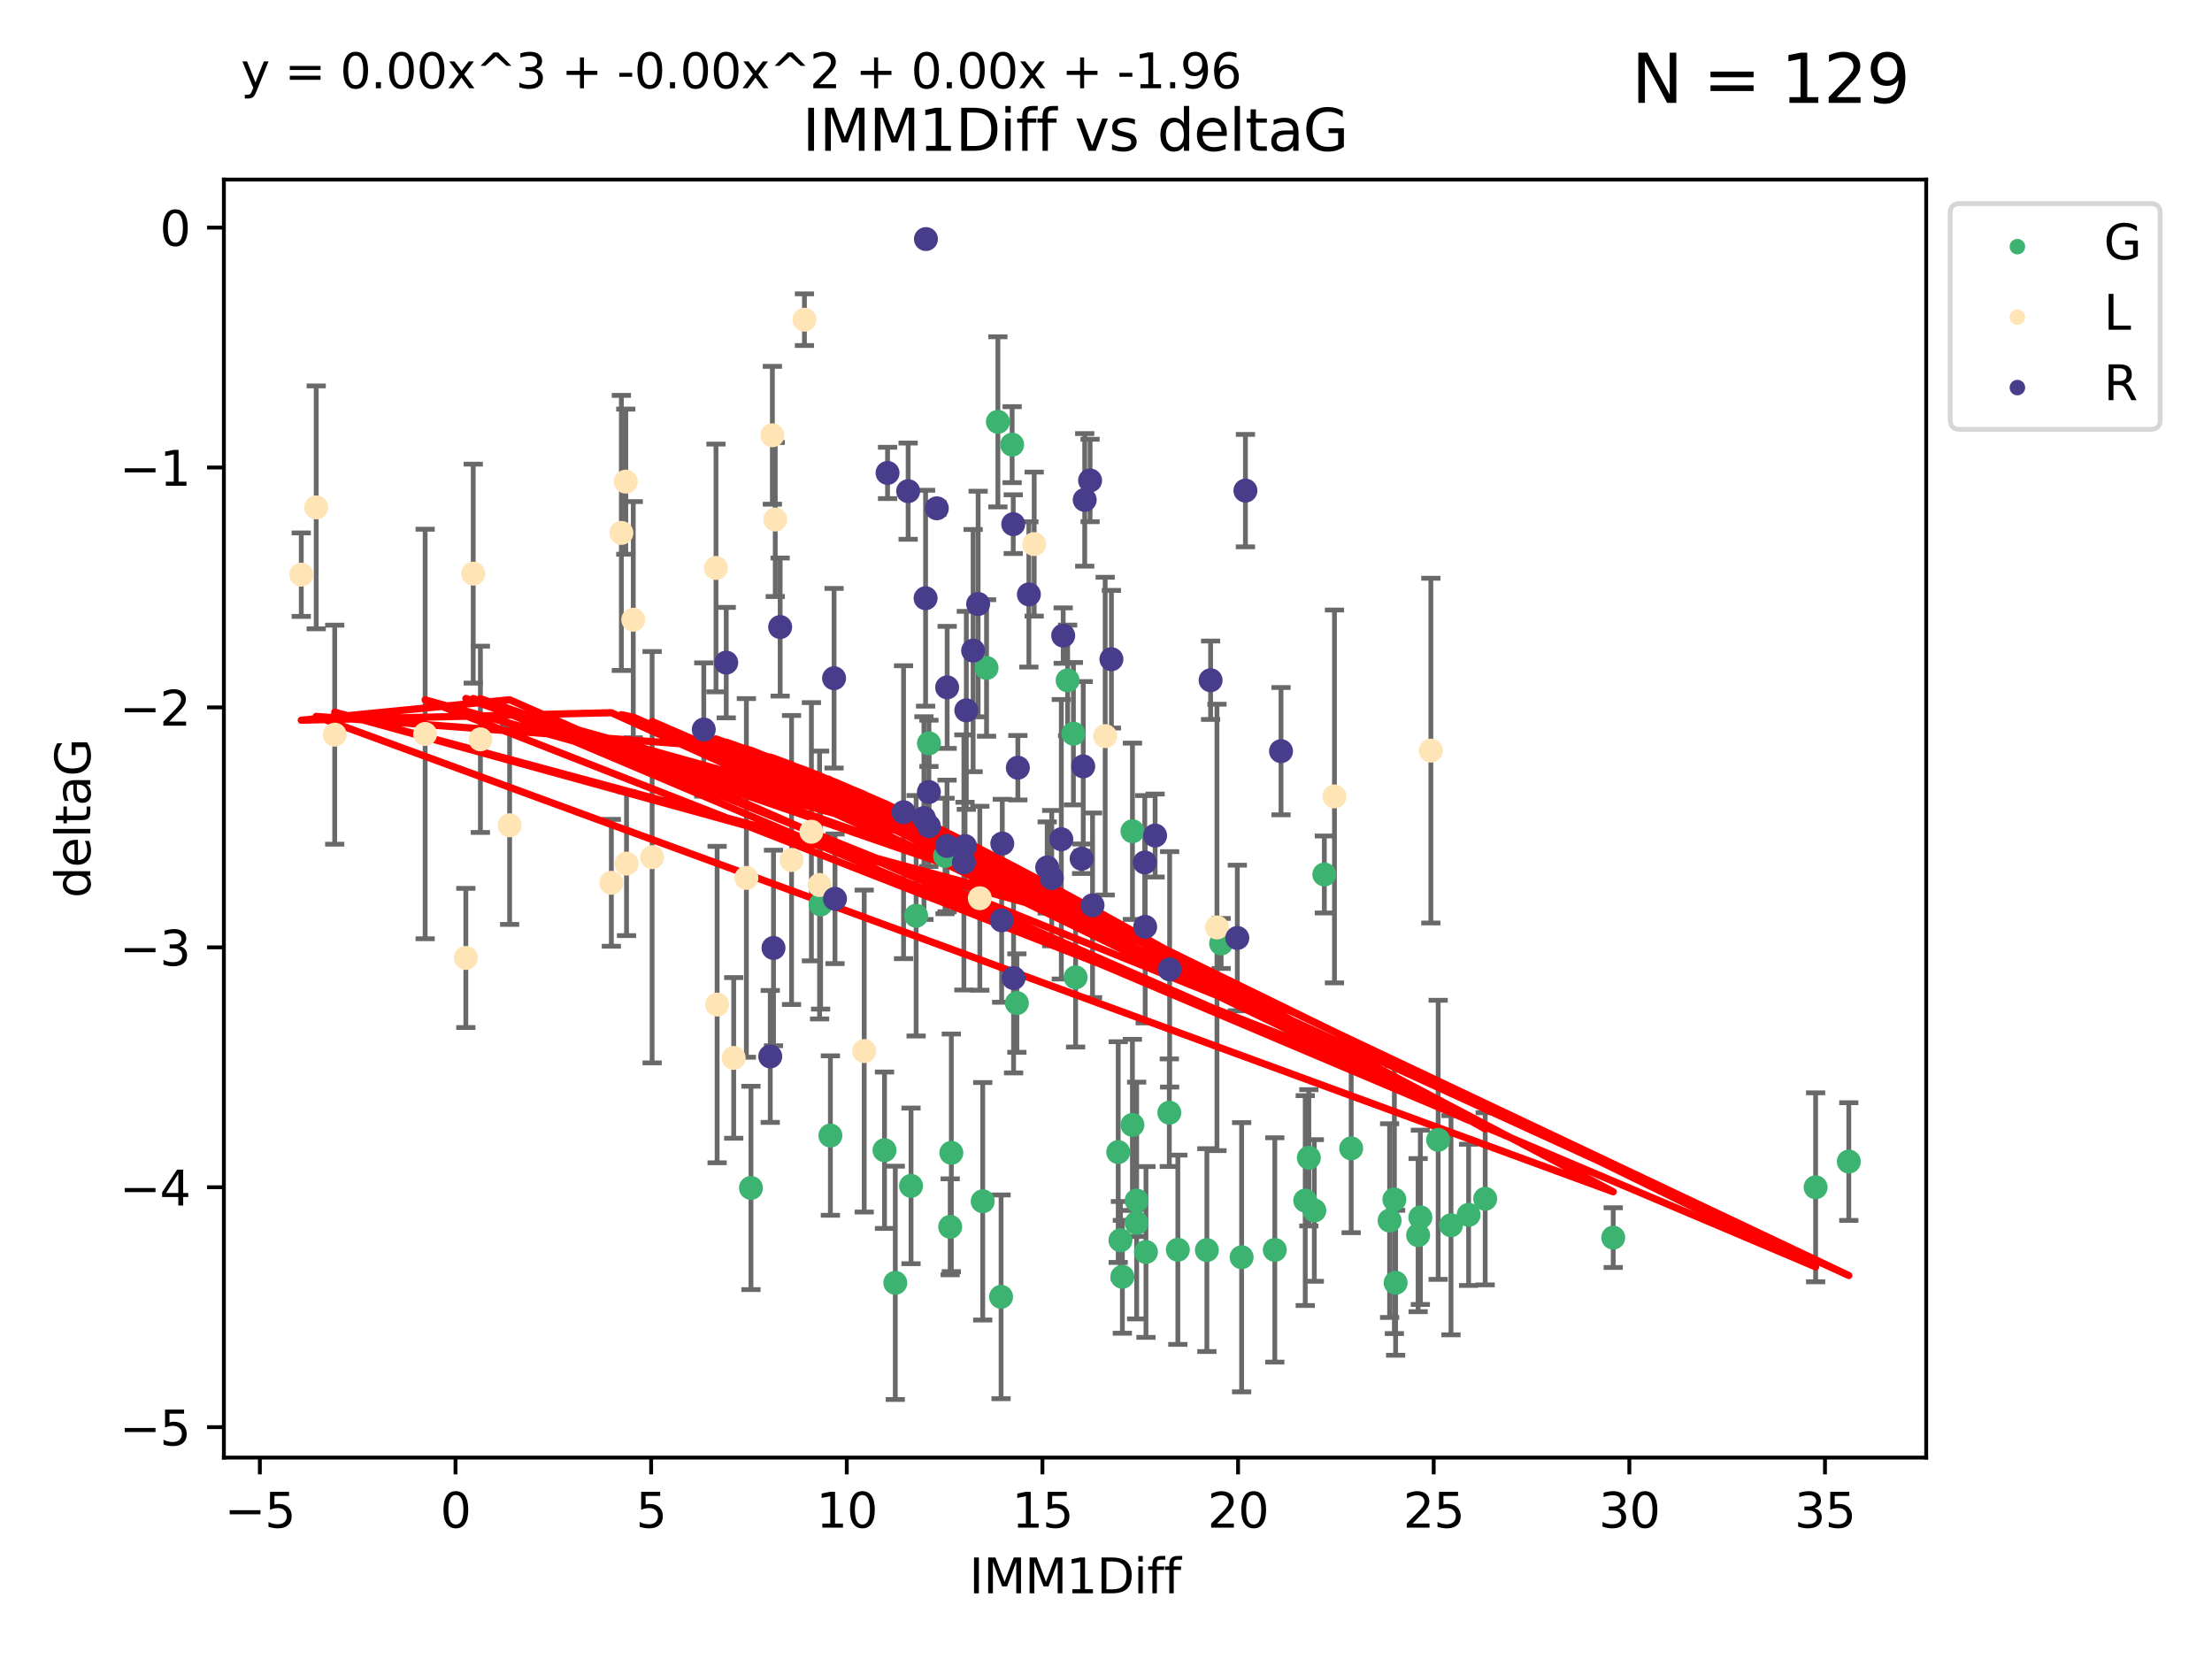 <?xml version="1.0" encoding="utf-8" standalone="no"?>
<!DOCTYPE svg PUBLIC "-//W3C//DTD SVG 1.1//EN"
  "http://www.w3.org/Graphics/SVG/1.1/DTD/svg11.dtd">
<svg xmlns:xlink="http://www.w3.org/1999/xlink" width="460.8pt" height="345.6pt" viewBox="0 0 460.8 345.6" xmlns="http://www.w3.org/2000/svg" version="1.1">
 <defs>
  <style type="text/css">*{stroke-linejoin: round; stroke-linecap: butt}</style>
 </defs>
 <g id="figure_1">
  <g id="patch_1">
   <path d="M 0 345.6 
L 460.8 345.6 
L 460.8 0 
L 0 0 
z
" style="fill: #ffffff"/>
  </g>
  <g id="axes_1">
   <g id="patch_2">
    <path d="M 46.64 303.64 
L 401.26 303.64 
L 401.26 37.411 
L 46.64 37.411 
z
" style="fill: #ffffff"/>
   </g>
   <g id="PathCollection_1">
    <defs>
     <path id="mf7a2a042e9" d="M 0 1.118 
C 0.297 1.118 0.581 1 0.791 0.791 
C 1 0.581 1.118 0.297 1.118 0 
C 1.118 -0.297 1 -0.581 0.791 -0.791 
C 0.581 -1 0.297 -1.118 0 -1.118 
C -0.297 -1.118 -0.581 -1 -0.791 -0.791 
C -1 -0.581 -1.118 -0.297 -1.118 0 
C -1.118 0.297 -1 0.581 -0.791 0.791 
C -0.581 1 -0.297 1.118 0 1.118 
z
" style="stroke: #3cb371"/>
    </defs>
    <g clip-path="url(#pd7605fb7fa)">
     <use xlink:href="#mf7a2a042e9" x="186.508" y="267.238" style="fill: #3cb371; stroke: #3cb371"/>
     <use xlink:href="#mf7a2a042e9" x="156.439" y="247.466" style="fill: #3cb371; stroke: #3cb371"/>
     <use xlink:href="#mf7a2a042e9" x="295.887" y="253.593" style="fill: #3cb371; stroke: #3cb371"/>
     <use xlink:href="#mf7a2a042e9" x="258.653" y="261.905" style="fill: #3cb371; stroke: #3cb371"/>
     <use xlink:href="#mf7a2a042e9" x="197.944" y="255.566" style="fill: #3cb371; stroke: #3cb371"/>
     <use xlink:href="#mf7a2a042e9" x="233.809" y="265.978" style="fill: #3cb371; stroke: #3cb371"/>
     <use xlink:href="#mf7a2a042e9" x="309.393" y="249.735" style="fill: #3cb371; stroke: #3cb371"/>
     <use xlink:href="#mf7a2a042e9" x="245.367" y="260.345" style="fill: #3cb371; stroke: #3cb371"/>
     <use xlink:href="#mf7a2a042e9" x="299.596" y="237.445" style="fill: #3cb371; stroke: #3cb371"/>
     <use xlink:href="#mf7a2a042e9" x="272.657" y="241.189" style="fill: #3cb371; stroke: #3cb371"/>
     <use xlink:href="#mf7a2a042e9" x="290.475" y="249.877" style="fill: #3cb371; stroke: #3cb371"/>
     <use xlink:href="#mf7a2a042e9" x="265.565" y="260.381" style="fill: #3cb371; stroke: #3cb371"/>
     <use xlink:href="#mf7a2a042e9" x="305.937" y="253.078" style="fill: #3cb371; stroke: #3cb371"/>
     <use xlink:href="#mf7a2a042e9" x="302.269" y="255.239" style="fill: #3cb371; stroke: #3cb371"/>
     <use xlink:href="#mf7a2a042e9" x="295.422" y="257.304" style="fill: #3cb371; stroke: #3cb371"/>
     <use xlink:href="#mf7a2a042e9" x="232.945" y="240.001" style="fill: #3cb371; stroke: #3cb371"/>
     <use xlink:href="#mf7a2a042e9" x="251.415" y="260.42" style="fill: #3cb371; stroke: #3cb371"/>
     <use xlink:href="#mf7a2a042e9" x="236.784" y="250.094" style="fill: #3cb371; stroke: #3cb371"/>
     <use xlink:href="#mf7a2a042e9" x="233.409" y="258.373" style="fill: #3cb371; stroke: #3cb371"/>
     <use xlink:href="#mf7a2a042e9" x="273.798" y="252.161" style="fill: #3cb371; stroke: #3cb371"/>
     <use xlink:href="#mf7a2a042e9" x="238.724" y="260.808" style="fill: #3cb371; stroke: #3cb371"/>
     <use xlink:href="#mf7a2a042e9" x="193.518" y="154.851" style="fill: #3cb371; stroke: #3cb371"/>
     <use xlink:href="#mf7a2a042e9" x="207.88" y="87.874" style="fill: #3cb371; stroke: #3cb371"/>
     <use xlink:href="#mf7a2a042e9" x="336.063" y="257.818" style="fill: #3cb371; stroke: #3cb371"/>
     <use xlink:href="#mf7a2a042e9" x="271.907" y="250.105" style="fill: #3cb371; stroke: #3cb371"/>
     <use xlink:href="#mf7a2a042e9" x="290.736" y="267.224" style="fill: #3cb371; stroke: #3cb371"/>
     <use xlink:href="#mf7a2a042e9" x="184.259" y="239.611" style="fill: #3cb371; stroke: #3cb371"/>
     <use xlink:href="#mf7a2a042e9" x="211.833" y="208.959" style="fill: #3cb371; stroke: #3cb371"/>
     <use xlink:href="#mf7a2a042e9" x="236.784" y="254.751" style="fill: #3cb371; stroke: #3cb371"/>
     <use xlink:href="#mf7a2a042e9" x="289.48" y="254.273" style="fill: #3cb371; stroke: #3cb371"/>
     <use xlink:href="#mf7a2a042e9" x="208.54" y="270.152" style="fill: #3cb371; stroke: #3cb371"/>
     <use xlink:href="#mf7a2a042e9" x="235.904" y="234.336" style="fill: #3cb371; stroke: #3cb371"/>
     <use xlink:href="#mf7a2a042e9" x="385.141" y="241.975" style="fill: #3cb371; stroke: #3cb371"/>
     <use xlink:href="#mf7a2a042e9" x="210.847" y="92.629" style="fill: #3cb371; stroke: #3cb371"/>
     <use xlink:href="#mf7a2a042e9" x="378.229" y="247.335" style="fill: #3cb371; stroke: #3cb371"/>
     <use xlink:href="#mf7a2a042e9" x="222.405" y="141.734" style="fill: #3cb371; stroke: #3cb371"/>
     <use xlink:href="#mf7a2a042e9" x="189.785" y="247.042" style="fill: #3cb371; stroke: #3cb371"/>
     <use xlink:href="#mf7a2a042e9" x="243.59" y="231.794" style="fill: #3cb371; stroke: #3cb371"/>
     <use xlink:href="#mf7a2a042e9" x="196.868" y="178.317" style="fill: #3cb371; stroke: #3cb371"/>
     <use xlink:href="#mf7a2a042e9" x="190.845" y="190.766" style="fill: #3cb371; stroke: #3cb371"/>
     <use xlink:href="#mf7a2a042e9" x="223.612" y="152.841" style="fill: #3cb371; stroke: #3cb371"/>
     <use xlink:href="#mf7a2a042e9" x="254.382" y="196.541" style="fill: #3cb371; stroke: #3cb371"/>
     <use xlink:href="#mf7a2a042e9" x="224.068" y="203.599" style="fill: #3cb371; stroke: #3cb371"/>
     <use xlink:href="#mf7a2a042e9" x="281.476" y="239.222" style="fill: #3cb371; stroke: #3cb371"/>
     <use xlink:href="#mf7a2a042e9" x="170.948" y="188.418" style="fill: #3cb371; stroke: #3cb371"/>
     <use xlink:href="#mf7a2a042e9" x="205.516" y="139.147" style="fill: #3cb371; stroke: #3cb371"/>
     <use xlink:href="#mf7a2a042e9" x="198.18" y="240.154" style="fill: #3cb371; stroke: #3cb371"/>
     <use xlink:href="#mf7a2a042e9" x="204.718" y="250.247" style="fill: #3cb371; stroke: #3cb371"/>
     <use xlink:href="#mf7a2a042e9" x="235.912" y="173.169" style="fill: #3cb371; stroke: #3cb371"/>
     <use xlink:href="#mf7a2a042e9" x="275.884" y="182.168" style="fill: #3cb371; stroke: #3cb371"/>
     <use xlink:href="#mf7a2a042e9" x="172.986" y="236.555" style="fill: #3cb371; stroke: #3cb371"/>
    </g>
   </g>
   <g id="PathCollection_2">
    <defs>
     <path id="mcb39fa9026" d="M 0 1.118 
C 0.297 1.118 0.581 1 0.791 0.791 
C 1 0.581 1.118 0.297 1.118 0 
C 1.118 -0.297 1 -0.581 0.791 -0.791 
C 0.581 -1 0.297 -1.118 0 -1.118 
C -0.297 -1.118 -0.581 -1 -0.791 -0.791 
C -1 -0.581 -1.118 -0.297 -1.118 0 
C -1.118 0.297 -1 0.581 -0.791 0.791 
C -0.581 1 -0.297 1.118 0 1.118 
z
" style="stroke: #ffe4b5"/>
    </defs>
    <g clip-path="url(#pd7605fb7fa)">
     <use xlink:href="#mcb39fa9026" x="97.042" y="199.556" style="fill: #ffe4b5; stroke: #ffe4b5"/>
     <use xlink:href="#mcb39fa9026" x="127.356" y="183.904" style="fill: #ffe4b5; stroke: #ffe4b5"/>
     <use xlink:href="#mcb39fa9026" x="62.759" y="119.712" style="fill: #ffe4b5; stroke: #ffe4b5"/>
     <use xlink:href="#mcb39fa9026" x="106.163" y="171.924" style="fill: #ffe4b5; stroke: #ffe4b5"/>
     <use xlink:href="#mcb39fa9026" x="135.849" y="178.567" style="fill: #ffe4b5; stroke: #ffe4b5"/>
     <use xlink:href="#mcb39fa9026" x="69.728" y="153.044" style="fill: #ffe4b5; stroke: #ffe4b5"/>
     <use xlink:href="#mcb39fa9026" x="100.075" y="154.017" style="fill: #ffe4b5; stroke: #ffe4b5"/>
     <use xlink:href="#mcb39fa9026" x="130.364" y="100.336" style="fill: #ffe4b5; stroke: #ffe4b5"/>
     <use xlink:href="#mcb39fa9026" x="155.485" y="182.886" style="fill: #ffe4b5; stroke: #ffe4b5"/>
     <use xlink:href="#mcb39fa9026" x="65.873" y="105.698" style="fill: #ffe4b5; stroke: #ffe4b5"/>
     <use xlink:href="#mcb39fa9026" x="129.443" y="111.015" style="fill: #ffe4b5; stroke: #ffe4b5"/>
     <use xlink:href="#mcb39fa9026" x="131.921" y="129.096" style="fill: #ffe4b5; stroke: #ffe4b5"/>
     <use xlink:href="#mcb39fa9026" x="88.565" y="152.902" style="fill: #ffe4b5; stroke: #ffe4b5"/>
     <use xlink:href="#mcb39fa9026" x="130.519" y="179.905" style="fill: #ffe4b5; stroke: #ffe4b5"/>
     <use xlink:href="#mcb39fa9026" x="149.152" y="118.313" style="fill: #ffe4b5; stroke: #ffe4b5"/>
     <use xlink:href="#mcb39fa9026" x="204.114" y="187.117" style="fill: #ffe4b5; stroke: #ffe4b5"/>
     <use xlink:href="#mcb39fa9026" x="98.583" y="119.499" style="fill: #ffe4b5; stroke: #ffe4b5"/>
     <use xlink:href="#mcb39fa9026" x="161.501" y="108.228" style="fill: #ffe4b5; stroke: #ffe4b5"/>
     <use xlink:href="#mcb39fa9026" x="170.736" y="184.364" style="fill: #ffe4b5; stroke: #ffe4b5"/>
     <use xlink:href="#mcb39fa9026" x="253.518" y="193.199" style="fill: #ffe4b5; stroke: #ffe4b5"/>
     <use xlink:href="#mcb39fa9026" x="149.388" y="209.267" style="fill: #ffe4b5; stroke: #ffe4b5"/>
     <use xlink:href="#mcb39fa9026" x="180.028" y="218.953" style="fill: #ffe4b5; stroke: #ffe4b5"/>
     <use xlink:href="#mcb39fa9026" x="167.581" y="66.595" style="fill: #ffe4b5; stroke: #ffe4b5"/>
     <use xlink:href="#mcb39fa9026" x="152.844" y="220.381" style="fill: #ffe4b5; stroke: #ffe4b5"/>
     <use xlink:href="#mcb39fa9026" x="215.444" y="113.347" style="fill: #ffe4b5; stroke: #ffe4b5"/>
     <use xlink:href="#mcb39fa9026" x="160.898" y="90.675" style="fill: #ffe4b5; stroke: #ffe4b5"/>
     <use xlink:href="#mcb39fa9026" x="164.892" y="179.152" style="fill: #ffe4b5; stroke: #ffe4b5"/>
     <use xlink:href="#mcb39fa9026" x="230.23" y="153.349" style="fill: #ffe4b5; stroke: #ffe4b5"/>
     <use xlink:href="#mcb39fa9026" x="169.032" y="173.265" style="fill: #ffe4b5; stroke: #ffe4b5"/>
     <use xlink:href="#mcb39fa9026" x="277.995" y="165.912" style="fill: #ffe4b5; stroke: #ffe4b5"/>
     <use xlink:href="#mcb39fa9026" x="298.071" y="156.368" style="fill: #ffe4b5; stroke: #ffe4b5"/>
    </g>
   </g>
   <g id="PathCollection_3">
    <defs>
     <path id="mc11900e39d" d="M 0 1.118 
C 0.297 1.118 0.581 1 0.791 0.791 
C 1 0.581 1.118 0.297 1.118 0 
C 1.118 -0.297 1 -0.581 0.791 -0.791 
C 0.581 -1 0.297 -1.118 0 -1.118 
C -0.297 -1.118 -0.581 -1 -0.791 -0.791 
C -1 -0.581 -1.118 -0.297 -1.118 0 
C -1.118 0.297 -1 0.581 -0.791 0.791 
C -0.581 1 -0.297 1.118 0 1.118 
z
" style="stroke: #483d8b"/>
    </defs>
    <g clip-path="url(#pd7605fb7fa)">
     <use xlink:href="#mc11900e39d" x="197.284" y="176.224" style="fill: #483d8b; stroke: #483d8b"/>
     <use xlink:href="#mc11900e39d" x="240.631" y="174.058" style="fill: #483d8b; stroke: #483d8b"/>
     <use xlink:href="#mc11900e39d" x="151.288" y="138.033" style="fill: #483d8b; stroke: #483d8b"/>
     <use xlink:href="#mc11900e39d" x="252.189" y="141.704" style="fill: #483d8b; stroke: #483d8b"/>
     <use xlink:href="#mc11900e39d" x="266.861" y="156.481" style="fill: #483d8b; stroke: #483d8b"/>
     <use xlink:href="#mc11900e39d" x="212.037" y="159.931" style="fill: #483d8b; stroke: #483d8b"/>
     <use xlink:href="#mc11900e39d" x="192.475" y="170.423" style="fill: #483d8b; stroke: #483d8b"/>
     <use xlink:href="#mc11900e39d" x="238.561" y="193.083" style="fill: #483d8b; stroke: #483d8b"/>
     <use xlink:href="#mc11900e39d" x="197.308" y="143.193" style="fill: #483d8b; stroke: #483d8b"/>
     <use xlink:href="#mc11900e39d" x="173.947" y="187.239" style="fill: #483d8b; stroke: #483d8b"/>
     <use xlink:href="#mc11900e39d" x="184.894" y="98.518" style="fill: #483d8b; stroke: #483d8b"/>
     <use xlink:href="#mc11900e39d" x="146.609" y="151.97" style="fill: #483d8b; stroke: #483d8b"/>
     <use xlink:href="#mc11900e39d" x="193.502" y="172.105" style="fill: #483d8b; stroke: #483d8b"/>
     <use xlink:href="#mc11900e39d" x="188.228" y="169.196" style="fill: #483d8b; stroke: #483d8b"/>
     <use xlink:href="#mc11900e39d" x="203.764" y="125.823" style="fill: #483d8b; stroke: #483d8b"/>
     <use xlink:href="#mc11900e39d" x="173.752" y="141.288" style="fill: #483d8b; stroke: #483d8b"/>
     <use xlink:href="#mc11900e39d" x="202.721" y="135.531" style="fill: #483d8b; stroke: #483d8b"/>
     <use xlink:href="#mc11900e39d" x="221.484" y="132.407" style="fill: #483d8b; stroke: #483d8b"/>
     <use xlink:href="#mc11900e39d" x="162.52" y="130.624" style="fill: #483d8b; stroke: #483d8b"/>
     <use xlink:href="#mc11900e39d" x="227.598" y="188.594" style="fill: #483d8b; stroke: #483d8b"/>
     <use xlink:href="#mc11900e39d" x="160.457" y="220.076" style="fill: #483d8b; stroke: #483d8b"/>
     <use xlink:href="#mc11900e39d" x="161.134" y="197.479" style="fill: #483d8b; stroke: #483d8b"/>
     <use xlink:href="#mc11900e39d" x="189.182" y="102.32" style="fill: #483d8b; stroke: #483d8b"/>
     <use xlink:href="#mc11900e39d" x="201.302" y="147.982" style="fill: #483d8b; stroke: #483d8b"/>
     <use xlink:href="#mc11900e39d" x="225.323" y="178.89" style="fill: #483d8b; stroke: #483d8b"/>
     <use xlink:href="#mc11900e39d" x="192.89" y="49.798" style="fill: #483d8b; stroke: #483d8b"/>
     <use xlink:href="#mc11900e39d" x="218.151" y="180.711" style="fill: #483d8b; stroke: #483d8b"/>
     <use xlink:href="#mc11900e39d" x="214.336" y="123.826" style="fill: #483d8b; stroke: #483d8b"/>
     <use xlink:href="#mc11900e39d" x="208.663" y="191.72" style="fill: #483d8b; stroke: #483d8b"/>
     <use xlink:href="#mc11900e39d" x="193.502" y="164.991" style="fill: #483d8b; stroke: #483d8b"/>
     <use xlink:href="#mc11900e39d" x="211.075" y="109.192" style="fill: #483d8b; stroke: #483d8b"/>
     <use xlink:href="#mc11900e39d" x="195.156" y="105.89" style="fill: #483d8b; stroke: #483d8b"/>
     <use xlink:href="#mc11900e39d" x="200.797" y="179.662" style="fill: #483d8b; stroke: #483d8b"/>
     <use xlink:href="#mc11900e39d" x="227.084" y="100.09" style="fill: #483d8b; stroke: #483d8b"/>
     <use xlink:href="#mc11900e39d" x="225.967" y="104.134" style="fill: #483d8b; stroke: #483d8b"/>
     <use xlink:href="#mc11900e39d" x="225.658" y="159.654" style="fill: #483d8b; stroke: #483d8b"/>
     <use xlink:href="#mc11900e39d" x="208.793" y="175.724" style="fill: #483d8b; stroke: #483d8b"/>
     <use xlink:href="#mc11900e39d" x="201.033" y="176.245" style="fill: #483d8b; stroke: #483d8b"/>
     <use xlink:href="#mc11900e39d" x="211.149" y="203.749" style="fill: #483d8b; stroke: #483d8b"/>
     <use xlink:href="#mc11900e39d" x="221.093" y="174.829" style="fill: #483d8b; stroke: #483d8b"/>
     <use xlink:href="#mc11900e39d" x="259.444" y="102.204" style="fill: #483d8b; stroke: #483d8b"/>
     <use xlink:href="#mc11900e39d" x="219.096" y="182.931" style="fill: #483d8b; stroke: #483d8b"/>
     <use xlink:href="#mc11900e39d" x="192.817" y="124.62" style="fill: #483d8b; stroke: #483d8b"/>
     <use xlink:href="#mc11900e39d" x="257.756" y="195.399" style="fill: #483d8b; stroke: #483d8b"/>
     <use xlink:href="#mc11900e39d" x="238.479" y="179.667" style="fill: #483d8b; stroke: #483d8b"/>
     <use xlink:href="#mc11900e39d" x="231.526" y="137.325" style="fill: #483d8b; stroke: #483d8b"/>
     <use xlink:href="#mc11900e39d" x="243.655" y="201.933" style="fill: #483d8b; stroke: #483d8b"/>
    </g>
   </g>
   <g id="matplotlib.axis_1">
    <g id="xtick_1">
     <g id="line2d_1">
      <defs>
       <path id="mb848e4ca9e" d="M 0 0 
L 0 3.5 
" style="stroke: #000000; stroke-width: 0.8"/>
      </defs>
      <g>
       <use xlink:href="#mb848e4ca9e" x="54.135" y="303.64" style="stroke: #000000; stroke-width: 0.8"/>
      </g>
     </g>
     <g id="text_1">
      <!-- −5 -->
      <g transform="translate(46.764 318.238)scale(0.1 -0.1)">
       <defs>
        <path id="DejaVuSans-2212" d="M 678 2272 
L 4684 2272 
L 4684 1741 
L 678 1741 
L 678 2272 
z
" transform="scale(0.016)"/>
        <path id="DejaVuSans-35" d="M 691 4666 
L 3169 4666 
L 3169 4134 
L 1269 4134 
L 1269 2991 
Q 1406 3038 1543 3061 
Q 1681 3084 1819 3084 
Q 2600 3084 3056 2656 
Q 3513 2228 3513 1497 
Q 3513 744 3044 326 
Q 2575 -91 1722 -91 
Q 1428 -91 1123 -41 
Q 819 9 494 109 
L 494 744 
Q 775 591 1075 516 
Q 1375 441 1709 441 
Q 2250 441 2565 725 
Q 2881 1009 2881 1497 
Q 2881 1984 2565 2268 
Q 2250 2553 1709 2553 
Q 1456 2553 1204 2497 
Q 953 2441 691 2322 
L 691 4666 
z
" transform="scale(0.016)"/>
       </defs>
       <use xlink:href="#DejaVuSans-2212"/>
       <use xlink:href="#DejaVuSans-35" x="83.789"/>
      </g>
     </g>
    </g>
    <g id="xtick_2">
     <g id="line2d_2">
      <g>
       <use xlink:href="#mb848e4ca9e" x="94.89" y="303.64" style="stroke: #000000; stroke-width: 0.8"/>
      </g>
     </g>
     <g id="text_2">
      <!-- 0 -->
      <g transform="translate(91.709 318.238)scale(0.1 -0.1)">
       <defs>
        <path id="DejaVuSans-30" d="M 2034 4250 
Q 1547 4250 1301 3770 
Q 1056 3291 1056 2328 
Q 1056 1369 1301 889 
Q 1547 409 2034 409 
Q 2525 409 2770 889 
Q 3016 1369 3016 2328 
Q 3016 3291 2770 3770 
Q 2525 4250 2034 4250 
z
M 2034 4750 
Q 2819 4750 3233 4129 
Q 3647 3509 3647 2328 
Q 3647 1150 3233 529 
Q 2819 -91 2034 -91 
Q 1250 -91 836 529 
Q 422 1150 422 2328 
Q 422 3509 836 4129 
Q 1250 4750 2034 4750 
z
" transform="scale(0.016)"/>
       </defs>
       <use xlink:href="#DejaVuSans-30"/>
      </g>
     </g>
    </g>
    <g id="xtick_3">
     <g id="line2d_3">
      <g>
       <use xlink:href="#mb848e4ca9e" x="135.646" y="303.64" style="stroke: #000000; stroke-width: 0.8"/>
      </g>
     </g>
     <g id="text_3">
      <!-- 5 -->
      <g transform="translate(132.464 318.238)scale(0.1 -0.1)">
       <use xlink:href="#DejaVuSans-35"/>
      </g>
     </g>
    </g>
    <g id="xtick_4">
     <g id="line2d_4">
      <g>
       <use xlink:href="#mb848e4ca9e" x="176.401" y="303.64" style="stroke: #000000; stroke-width: 0.8"/>
      </g>
     </g>
     <g id="text_4">
      <!-- 10 -->
      <g transform="translate(170.038 318.238)scale(0.1 -0.1)">
       <defs>
        <path id="DejaVuSans-31" d="M 794 531 
L 1825 531 
L 1825 4091 
L 703 3866 
L 703 4441 
L 1819 4666 
L 2450 4666 
L 2450 531 
L 3481 531 
L 3481 0 
L 794 0 
L 794 531 
z
" transform="scale(0.016)"/>
       </defs>
       <use xlink:href="#DejaVuSans-31"/>
       <use xlink:href="#DejaVuSans-30" x="63.623"/>
      </g>
     </g>
    </g>
    <g id="xtick_5">
     <g id="line2d_5">
      <g>
       <use xlink:href="#mb848e4ca9e" x="217.156" y="303.64" style="stroke: #000000; stroke-width: 0.8"/>
      </g>
     </g>
     <g id="text_5">
      <!-- 15 -->
      <g transform="translate(210.794 318.238)scale(0.1 -0.1)">
       <use xlink:href="#DejaVuSans-31"/>
       <use xlink:href="#DejaVuSans-35" x="63.623"/>
      </g>
     </g>
    </g>
    <g id="xtick_6">
     <g id="line2d_6">
      <g>
       <use xlink:href="#mb848e4ca9e" x="257.911" y="303.64" style="stroke: #000000; stroke-width: 0.8"/>
      </g>
     </g>
     <g id="text_6">
      <!-- 20 -->
      <g transform="translate(251.549 318.238)scale(0.1 -0.1)">
       <defs>
        <path id="DejaVuSans-32" d="M 1228 531 
L 3431 531 
L 3431 0 
L 469 0 
L 469 531 
Q 828 903 1448 1529 
Q 2069 2156 2228 2338 
Q 2531 2678 2651 2914 
Q 2772 3150 2772 3378 
Q 2772 3750 2511 3984 
Q 2250 4219 1831 4219 
Q 1534 4219 1204 4116 
Q 875 4013 500 3803 
L 500 4441 
Q 881 4594 1212 4672 
Q 1544 4750 1819 4750 
Q 2544 4750 2975 4387 
Q 3406 4025 3406 3419 
Q 3406 3131 3298 2873 
Q 3191 2616 2906 2266 
Q 2828 2175 2409 1742 
Q 1991 1309 1228 531 
z
" transform="scale(0.016)"/>
       </defs>
       <use xlink:href="#DejaVuSans-32"/>
       <use xlink:href="#DejaVuSans-30" x="63.623"/>
      </g>
     </g>
    </g>
    <g id="xtick_7">
     <g id="line2d_7">
      <g>
       <use xlink:href="#mb848e4ca9e" x="298.667" y="303.64" style="stroke: #000000; stroke-width: 0.8"/>
      </g>
     </g>
     <g id="text_7">
      <!-- 25 -->
      <g transform="translate(292.304 318.238)scale(0.1 -0.1)">
       <use xlink:href="#DejaVuSans-32"/>
       <use xlink:href="#DejaVuSans-35" x="63.623"/>
      </g>
     </g>
    </g>
    <g id="xtick_8">
     <g id="line2d_8">
      <g>
       <use xlink:href="#mb848e4ca9e" x="339.422" y="303.64" style="stroke: #000000; stroke-width: 0.8"/>
      </g>
     </g>
     <g id="text_8">
      <!-- 30 -->
      <g transform="translate(333.059 318.238)scale(0.1 -0.1)">
       <defs>
        <path id="DejaVuSans-33" d="M 2597 2516 
Q 3050 2419 3304 2112 
Q 3559 1806 3559 1356 
Q 3559 666 3084 287 
Q 2609 -91 1734 -91 
Q 1441 -91 1130 -33 
Q 819 25 488 141 
L 488 750 
Q 750 597 1062 519 
Q 1375 441 1716 441 
Q 2309 441 2620 675 
Q 2931 909 2931 1356 
Q 2931 1769 2642 2001 
Q 2353 2234 1838 2234 
L 1294 2234 
L 1294 2753 
L 1863 2753 
Q 2328 2753 2575 2939 
Q 2822 3125 2822 3475 
Q 2822 3834 2567 4026 
Q 2313 4219 1838 4219 
Q 1578 4219 1281 4162 
Q 984 4106 628 3988 
L 628 4550 
Q 988 4650 1302 4700 
Q 1616 4750 1894 4750 
Q 2613 4750 3031 4423 
Q 3450 4097 3450 3541 
Q 3450 3153 3228 2886 
Q 3006 2619 2597 2516 
z
" transform="scale(0.016)"/>
       </defs>
       <use xlink:href="#DejaVuSans-33"/>
       <use xlink:href="#DejaVuSans-30" x="63.623"/>
      </g>
     </g>
    </g>
    <g id="xtick_9">
     <g id="line2d_9">
      <g>
       <use xlink:href="#mb848e4ca9e" x="380.177" y="303.64" style="stroke: #000000; stroke-width: 0.8"/>
      </g>
     </g>
     <g id="text_9">
      <!-- 35 -->
      <g transform="translate(373.814 318.238)scale(0.1 -0.1)">
       <use xlink:href="#DejaVuSans-33"/>
       <use xlink:href="#DejaVuSans-35" x="63.623"/>
      </g>
     </g>
    </g>
    <g id="text_10">
     <!-- IMM1Diff -->
     <g transform="translate(201.906 331.917)scale(0.1 -0.1)">
      <defs>
       <path id="DejaVuSans-49" d="M 628 4666 
L 1259 4666 
L 1259 0 
L 628 0 
L 628 4666 
z
" transform="scale(0.016)"/>
       <path id="DejaVuSans-4d" d="M 628 4666 
L 1569 4666 
L 2759 1491 
L 3956 4666 
L 4897 4666 
L 4897 0 
L 4281 0 
L 4281 4097 
L 3078 897 
L 2444 897 
L 1241 4097 
L 1241 0 
L 628 0 
L 628 4666 
z
" transform="scale(0.016)"/>
       <path id="DejaVuSans-44" d="M 1259 4147 
L 1259 519 
L 2022 519 
Q 2988 519 3436 956 
Q 3884 1394 3884 2338 
Q 3884 3275 3436 3711 
Q 2988 4147 2022 4147 
L 1259 4147 
z
M 628 4666 
L 1925 4666 
Q 3281 4666 3915 4102 
Q 4550 3538 4550 2338 
Q 4550 1131 3912 565 
Q 3275 0 1925 0 
L 628 0 
L 628 4666 
z
" transform="scale(0.016)"/>
       <path id="DejaVuSans-69" d="M 603 3500 
L 1178 3500 
L 1178 0 
L 603 0 
L 603 3500 
z
M 603 4863 
L 1178 4863 
L 1178 4134 
L 603 4134 
L 603 4863 
z
" transform="scale(0.016)"/>
       <path id="DejaVuSans-66" d="M 2375 4863 
L 2375 4384 
L 1825 4384 
Q 1516 4384 1395 4259 
Q 1275 4134 1275 3809 
L 1275 3500 
L 2222 3500 
L 2222 3053 
L 1275 3053 
L 1275 0 
L 697 0 
L 697 3053 
L 147 3053 
L 147 3500 
L 697 3500 
L 697 3744 
Q 697 4328 969 4595 
Q 1241 4863 1831 4863 
L 2375 4863 
z
" transform="scale(0.016)"/>
      </defs>
      <use xlink:href="#DejaVuSans-49"/>
      <use xlink:href="#DejaVuSans-4d" x="29.492"/>
      <use xlink:href="#DejaVuSans-4d" x="115.771"/>
      <use xlink:href="#DejaVuSans-31" x="202.051"/>
      <use xlink:href="#DejaVuSans-44" x="265.674"/>
      <use xlink:href="#DejaVuSans-69" x="342.676"/>
      <use xlink:href="#DejaVuSans-66" x="370.459"/>
      <use xlink:href="#DejaVuSans-66" x="405.664"/>
     </g>
    </g>
   </g>
   <g id="matplotlib.axis_2">
    <g id="ytick_1">
     <g id="line2d_10">
      <defs>
       <path id="ma579c0e3e0" d="M 0 0 
L -3.5 0 
" style="stroke: #000000; stroke-width: 0.8"/>
      </defs>
      <g>
       <use xlink:href="#ma579c0e3e0" x="46.64" y="297.306" style="stroke: #000000; stroke-width: 0.8"/>
      </g>
     </g>
     <g id="text_11">
      <!-- −5 -->
      <g transform="translate(24.898 301.106)scale(0.1 -0.1)">
       <use xlink:href="#DejaVuSans-2212"/>
       <use xlink:href="#DejaVuSans-35" x="83.789"/>
      </g>
     </g>
    </g>
    <g id="ytick_2">
     <g id="line2d_11">
      <g>
       <use xlink:href="#ma579c0e3e0" x="46.64" y="247.327" style="stroke: #000000; stroke-width: 0.8"/>
      </g>
     </g>
     <g id="text_12">
      <!-- −4 -->
      <g transform="translate(24.898 251.126)scale(0.1 -0.1)">
       <defs>
        <path id="DejaVuSans-34" d="M 2419 4116 
L 825 1625 
L 2419 1625 
L 2419 4116 
z
M 2253 4666 
L 3047 4666 
L 3047 1625 
L 3713 1625 
L 3713 1100 
L 3047 1100 
L 3047 0 
L 2419 0 
L 2419 1100 
L 313 1100 
L 313 1709 
L 2253 4666 
z
" transform="scale(0.016)"/>
       </defs>
       <use xlink:href="#DejaVuSans-2212"/>
       <use xlink:href="#DejaVuSans-34" x="83.789"/>
      </g>
     </g>
    </g>
    <g id="ytick_3">
     <g id="line2d_12">
      <g>
       <use xlink:href="#ma579c0e3e0" x="46.64" y="197.347" style="stroke: #000000; stroke-width: 0.8"/>
      </g>
     </g>
     <g id="text_13">
      <!-- −3 -->
      <g transform="translate(24.898 201.147)scale(0.1 -0.1)">
       <use xlink:href="#DejaVuSans-2212"/>
       <use xlink:href="#DejaVuSans-33" x="83.789"/>
      </g>
     </g>
    </g>
    <g id="ytick_4">
     <g id="line2d_13">
      <g>
       <use xlink:href="#ma579c0e3e0" x="46.64" y="147.368" style="stroke: #000000; stroke-width: 0.8"/>
      </g>
     </g>
     <g id="text_14">
      <!-- −2 -->
      <g transform="translate(24.898 151.167)scale(0.1 -0.1)">
       <use xlink:href="#DejaVuSans-2212"/>
       <use xlink:href="#DejaVuSans-32" x="83.789"/>
      </g>
     </g>
    </g>
    <g id="ytick_5">
     <g id="line2d_14">
      <g>
       <use xlink:href="#ma579c0e3e0" x="46.64" y="97.389" style="stroke: #000000; stroke-width: 0.8"/>
      </g>
     </g>
     <g id="text_15">
      <!-- −1 -->
      <g transform="translate(24.898 101.188)scale(0.1 -0.1)">
       <use xlink:href="#DejaVuSans-2212"/>
       <use xlink:href="#DejaVuSans-31" x="83.789"/>
      </g>
     </g>
    </g>
    <g id="ytick_6">
     <g id="line2d_15">
      <g>
       <use xlink:href="#ma579c0e3e0" x="46.64" y="47.409" style="stroke: #000000; stroke-width: 0.8"/>
      </g>
     </g>
     <g id="text_16">
      <!-- 0 -->
      <g transform="translate(33.278 51.208)scale(0.1 -0.1)">
       <use xlink:href="#DejaVuSans-30"/>
      </g>
     </g>
    </g>
    <g id="text_17">
     <!-- deltaG -->
     <g transform="translate(18.818 187.064)rotate(-90)scale(0.1 -0.1)">
      <defs>
       <path id="DejaVuSans-64" d="M 2906 2969 
L 2906 4863 
L 3481 4863 
L 3481 0 
L 2906 0 
L 2906 525 
Q 2725 213 2448 61 
Q 2172 -91 1784 -91 
Q 1150 -91 751 415 
Q 353 922 353 1747 
Q 353 2572 751 3078 
Q 1150 3584 1784 3584 
Q 2172 3584 2448 3432 
Q 2725 3281 2906 2969 
z
M 947 1747 
Q 947 1113 1208 752 
Q 1469 391 1925 391 
Q 2381 391 2643 752 
Q 2906 1113 2906 1747 
Q 2906 2381 2643 2742 
Q 2381 3103 1925 3103 
Q 1469 3103 1208 2742 
Q 947 2381 947 1747 
z
" transform="scale(0.016)"/>
       <path id="DejaVuSans-65" d="M 3597 1894 
L 3597 1613 
L 953 1613 
Q 991 1019 1311 708 
Q 1631 397 2203 397 
Q 2534 397 2845 478 
Q 3156 559 3463 722 
L 3463 178 
Q 3153 47 2828 -22 
Q 2503 -91 2169 -91 
Q 1331 -91 842 396 
Q 353 884 353 1716 
Q 353 2575 817 3079 
Q 1281 3584 2069 3584 
Q 2775 3584 3186 3129 
Q 3597 2675 3597 1894 
z
M 3022 2063 
Q 3016 2534 2758 2815 
Q 2500 3097 2075 3097 
Q 1594 3097 1305 2825 
Q 1016 2553 972 2059 
L 3022 2063 
z
" transform="scale(0.016)"/>
       <path id="DejaVuSans-6c" d="M 603 4863 
L 1178 4863 
L 1178 0 
L 603 0 
L 603 4863 
z
" transform="scale(0.016)"/>
       <path id="DejaVuSans-74" d="M 1172 4494 
L 1172 3500 
L 2356 3500 
L 2356 3053 
L 1172 3053 
L 1172 1153 
Q 1172 725 1289 603 
Q 1406 481 1766 481 
L 2356 481 
L 2356 0 
L 1766 0 
Q 1100 0 847 248 
Q 594 497 594 1153 
L 594 3053 
L 172 3053 
L 172 3500 
L 594 3500 
L 594 4494 
L 1172 4494 
z
" transform="scale(0.016)"/>
       <path id="DejaVuSans-61" d="M 2194 1759 
Q 1497 1759 1228 1600 
Q 959 1441 959 1056 
Q 959 750 1161 570 
Q 1363 391 1709 391 
Q 2188 391 2477 730 
Q 2766 1069 2766 1631 
L 2766 1759 
L 2194 1759 
z
M 3341 1997 
L 3341 0 
L 2766 0 
L 2766 531 
Q 2569 213 2275 61 
Q 1981 -91 1556 -91 
Q 1019 -91 701 211 
Q 384 513 384 1019 
Q 384 1609 779 1909 
Q 1175 2209 1959 2209 
L 2766 2209 
L 2766 2266 
Q 2766 2663 2505 2880 
Q 2244 3097 1772 3097 
Q 1472 3097 1187 3025 
Q 903 2953 641 2809 
L 641 3341 
Q 956 3463 1253 3523 
Q 1550 3584 1831 3584 
Q 2591 3584 2966 3190 
Q 3341 2797 3341 1997 
z
" transform="scale(0.016)"/>
       <path id="DejaVuSans-47" d="M 3809 666 
L 3809 1919 
L 2778 1919 
L 2778 2438 
L 4434 2438 
L 4434 434 
Q 4069 175 3628 42 
Q 3188 -91 2688 -91 
Q 1594 -91 976 548 
Q 359 1188 359 2328 
Q 359 3472 976 4111 
Q 1594 4750 2688 4750 
Q 3144 4750 3555 4637 
Q 3966 4525 4313 4306 
L 4313 3634 
Q 3963 3931 3569 4081 
Q 3175 4231 2741 4231 
Q 1884 4231 1454 3753 
Q 1025 3275 1025 2328 
Q 1025 1384 1454 906 
Q 1884 428 2741 428 
Q 3075 428 3337 486 
Q 3600 544 3809 666 
z
" transform="scale(0.016)"/>
      </defs>
      <use xlink:href="#DejaVuSans-64"/>
      <use xlink:href="#DejaVuSans-65" x="63.477"/>
      <use xlink:href="#DejaVuSans-6c" x="125"/>
      <use xlink:href="#DejaVuSans-74" x="152.783"/>
      <use xlink:href="#DejaVuSans-61" x="191.992"/>
      <use xlink:href="#DejaVuSans-47" x="253.271"/>
     </g>
    </g>
   </g>
   <g id="LineCollection_1">
    <path d="M 186.508 291.539 
L 186.508 242.937 
" clip-path="url(#pd7605fb7fa)" style="fill: none; stroke: #696969"/>
    <path d="M 156.439 268.644 
L 156.439 226.288 
" clip-path="url(#pd7605fb7fa)" style="fill: none; stroke: #696969"/>
    <path d="M 295.887 271.746 
L 295.887 235.44 
" clip-path="url(#pd7605fb7fa)" style="fill: none; stroke: #696969"/>
    <path d="M 258.653 289.949 
L 258.653 233.861 
" clip-path="url(#pd7605fb7fa)" style="fill: none; stroke: #696969"/>
    <path d="M 197.944 265.565 
L 197.944 245.566 
" clip-path="url(#pd7605fb7fa)" style="fill: none; stroke: #696969"/>
    <path d="M 233.809 277.734 
L 233.809 254.222 
" clip-path="url(#pd7605fb7fa)" style="fill: none; stroke: #696969"/>
    <path d="M 309.393 267.667 
L 309.393 231.802 
" clip-path="url(#pd7605fb7fa)" style="fill: none; stroke: #696969"/>
    <path d="M 245.367 280.063 
L 245.367 240.627 
" clip-path="url(#pd7605fb7fa)" style="fill: none; stroke: #696969"/>
    <path d="M 299.596 266.516 
L 299.596 208.375 
" clip-path="url(#pd7605fb7fa)" style="fill: none; stroke: #696969"/>
    <path d="M 272.657 255.385 
L 272.657 226.994 
" clip-path="url(#pd7605fb7fa)" style="fill: none; stroke: #696969"/>
    <path d="M 290.475 277.808 
L 290.475 221.945 
" clip-path="url(#pd7605fb7fa)" style="fill: none; stroke: #696969"/>
    <path d="M 265.565 283.745 
L 265.565 237.018 
" clip-path="url(#pd7605fb7fa)" style="fill: none; stroke: #696969"/>
    <path d="M 305.937 267.785 
L 305.937 238.371 
" clip-path="url(#pd7605fb7fa)" style="fill: none; stroke: #696969"/>
    <path d="M 302.269 278.075 
L 302.269 232.402 
" clip-path="url(#pd7605fb7fa)" style="fill: none; stroke: #696969"/>
    <path d="M 295.422 273.25 
L 295.422 241.358 
" clip-path="url(#pd7605fb7fa)" style="fill: none; stroke: #696969"/>
    <path d="M 232.945 262.988 
L 232.945 217.014 
" clip-path="url(#pd7605fb7fa)" style="fill: none; stroke: #696969"/>
    <path d="M 251.415 281.55 
L 251.415 239.289 
" clip-path="url(#pd7605fb7fa)" style="fill: none; stroke: #696969"/>
    <path d="M 236.784 274.757 
L 236.784 225.431 
" clip-path="url(#pd7605fb7fa)" style="fill: none; stroke: #696969"/>
    <path d="M 233.409 266.455 
L 233.409 250.291 
" clip-path="url(#pd7605fb7fa)" style="fill: none; stroke: #696969"/>
    <path d="M 273.798 266.912 
L 273.798 237.41 
" clip-path="url(#pd7605fb7fa)" style="fill: none; stroke: #696969"/>
    <path d="M 238.724 278.598 
L 238.724 243.017 
" clip-path="url(#pd7605fb7fa)" style="fill: none; stroke: #696969"/>
    <path d="M 193.518 159.671 
L 193.518 150.032 
" clip-path="url(#pd7605fb7fa)" style="fill: none; stroke: #696969"/>
    <path d="M 207.88 105.593 
L 207.88 70.156 
" clip-path="url(#pd7605fb7fa)" style="fill: none; stroke: #696969"/>
    <path d="M 336.063 264.041 
L 336.063 251.595 
" clip-path="url(#pd7605fb7fa)" style="fill: none; stroke: #696969"/>
    <path d="M 271.907 271.967 
L 271.907 228.243 
" clip-path="url(#pd7605fb7fa)" style="fill: none; stroke: #696969"/>
    <path d="M 290.736 282.322 
L 290.736 252.125 
" clip-path="url(#pd7605fb7fa)" style="fill: none; stroke: #696969"/>
    <path d="M 184.259 255.901 
L 184.259 223.32 
" clip-path="url(#pd7605fb7fa)" style="fill: none; stroke: #696969"/>
    <path d="M 211.833 219.211 
L 211.833 198.707 
" clip-path="url(#pd7605fb7fa)" style="fill: none; stroke: #696969"/>
    <path d="M 236.784 257.581 
L 236.784 251.92 
" clip-path="url(#pd7605fb7fa)" style="fill: none; stroke: #696969"/>
    <path d="M 289.48 274.45 
L 289.48 234.096 
" clip-path="url(#pd7605fb7fa)" style="fill: none; stroke: #696969"/>
    <path d="M 208.54 291.373 
L 208.54 248.931 
" clip-path="url(#pd7605fb7fa)" style="fill: none; stroke: #696969"/>
    <path d="M 235.904 252.16 
L 235.904 216.512 
" clip-path="url(#pd7605fb7fa)" style="fill: none; stroke: #696969"/>
    <path d="M 385.141 254.232 
L 385.141 229.719 
" clip-path="url(#pd7605fb7fa)" style="fill: none; stroke: #696969"/>
    <path d="M 210.847 100.547 
L 210.847 84.712 
" clip-path="url(#pd7605fb7fa)" style="fill: none; stroke: #696969"/>
    <path d="M 378.229 267.019 
L 378.229 227.65 
" clip-path="url(#pd7605fb7fa)" style="fill: none; stroke: #696969"/>
    <path d="M 222.405 153.252 
L 222.405 130.217 
" clip-path="url(#pd7605fb7fa)" style="fill: none; stroke: #696969"/>
    <path d="M 189.785 263.255 
L 189.785 230.829 
" clip-path="url(#pd7605fb7fa)" style="fill: none; stroke: #696969"/>
    <path d="M 243.59 243.003 
L 243.59 220.585 
" clip-path="url(#pd7605fb7fa)" style="fill: none; stroke: #696969"/>
    <path d="M 196.868 190.347 
L 196.868 166.287 
" clip-path="url(#pd7605fb7fa)" style="fill: none; stroke: #696969"/>
    <path d="M 190.845 215.814 
L 190.845 165.719 
" clip-path="url(#pd7605fb7fa)" style="fill: none; stroke: #696969"/>
    <path d="M 223.612 167.67 
L 223.612 138.011 
" clip-path="url(#pd7605fb7fa)" style="fill: none; stroke: #696969"/>
    <path d="M 254.382 201.754 
L 254.382 191.328 
" clip-path="url(#pd7605fb7fa)" style="fill: none; stroke: #696969"/>
    <path d="M 224.068 218.113 
L 224.068 189.084 
" clip-path="url(#pd7605fb7fa)" style="fill: none; stroke: #696969"/>
    <path d="M 281.476 256.79 
L 281.476 221.654 
" clip-path="url(#pd7605fb7fa)" style="fill: none; stroke: #696969"/>
    <path d="M 170.948 210.211 
L 170.948 166.626 
" clip-path="url(#pd7605fb7fa)" style="fill: none; stroke: #696969"/>
    <path d="M 205.516 153.366 
L 205.516 124.928 
" clip-path="url(#pd7605fb7fa)" style="fill: none; stroke: #696969"/>
    <path d="M 198.18 264.905 
L 198.18 215.403 
" clip-path="url(#pd7605fb7fa)" style="fill: none; stroke: #696969"/>
    <path d="M 204.718 274.981 
L 204.718 225.513 
" clip-path="url(#pd7605fb7fa)" style="fill: none; stroke: #696969"/>
    <path d="M 235.912 191.534 
L 235.912 154.804 
" clip-path="url(#pd7605fb7fa)" style="fill: none; stroke: #696969"/>
    <path d="M 275.884 190.185 
L 275.884 174.151 
" clip-path="url(#pd7605fb7fa)" style="fill: none; stroke: #696969"/>
    <path d="M 172.986 253.164 
L 172.986 219.946 
" clip-path="url(#pd7605fb7fa)" style="fill: none; stroke: #696969"/>
   </g>
   <g id="line2d_16">
    <defs>
     <path id="md0cd266890" d="M 2 0 
L -2 -0 
" style="stroke: #696969"/>
    </defs>
    <g clip-path="url(#pd7605fb7fa)">
     <use xlink:href="#md0cd266890" x="186.508" y="291.539" style="fill: #696969; stroke: #696969"/>
     <use xlink:href="#md0cd266890" x="156.439" y="268.644" style="fill: #696969; stroke: #696969"/>
     <use xlink:href="#md0cd266890" x="295.887" y="271.746" style="fill: #696969; stroke: #696969"/>
     <use xlink:href="#md0cd266890" x="258.653" y="289.949" style="fill: #696969; stroke: #696969"/>
     <use xlink:href="#md0cd266890" x="197.944" y="265.565" style="fill: #696969; stroke: #696969"/>
     <use xlink:href="#md0cd266890" x="233.809" y="277.734" style="fill: #696969; stroke: #696969"/>
     <use xlink:href="#md0cd266890" x="309.393" y="267.667" style="fill: #696969; stroke: #696969"/>
     <use xlink:href="#md0cd266890" x="245.367" y="280.063" style="fill: #696969; stroke: #696969"/>
     <use xlink:href="#md0cd266890" x="299.596" y="266.516" style="fill: #696969; stroke: #696969"/>
     <use xlink:href="#md0cd266890" x="272.657" y="255.385" style="fill: #696969; stroke: #696969"/>
     <use xlink:href="#md0cd266890" x="290.475" y="277.808" style="fill: #696969; stroke: #696969"/>
     <use xlink:href="#md0cd266890" x="265.565" y="283.745" style="fill: #696969; stroke: #696969"/>
     <use xlink:href="#md0cd266890" x="305.937" y="267.785" style="fill: #696969; stroke: #696969"/>
     <use xlink:href="#md0cd266890" x="302.269" y="278.075" style="fill: #696969; stroke: #696969"/>
     <use xlink:href="#md0cd266890" x="295.422" y="273.25" style="fill: #696969; stroke: #696969"/>
     <use xlink:href="#md0cd266890" x="232.945" y="262.988" style="fill: #696969; stroke: #696969"/>
     <use xlink:href="#md0cd266890" x="251.415" y="281.55" style="fill: #696969; stroke: #696969"/>
     <use xlink:href="#md0cd266890" x="236.784" y="274.757" style="fill: #696969; stroke: #696969"/>
     <use xlink:href="#md0cd266890" x="233.409" y="266.455" style="fill: #696969; stroke: #696969"/>
     <use xlink:href="#md0cd266890" x="273.798" y="266.912" style="fill: #696969; stroke: #696969"/>
     <use xlink:href="#md0cd266890" x="238.724" y="278.598" style="fill: #696969; stroke: #696969"/>
     <use xlink:href="#md0cd266890" x="193.518" y="159.671" style="fill: #696969; stroke: #696969"/>
     <use xlink:href="#md0cd266890" x="207.88" y="105.593" style="fill: #696969; stroke: #696969"/>
     <use xlink:href="#md0cd266890" x="336.063" y="264.041" style="fill: #696969; stroke: #696969"/>
     <use xlink:href="#md0cd266890" x="271.907" y="271.967" style="fill: #696969; stroke: #696969"/>
     <use xlink:href="#md0cd266890" x="290.736" y="282.322" style="fill: #696969; stroke: #696969"/>
     <use xlink:href="#md0cd266890" x="184.259" y="255.901" style="fill: #696969; stroke: #696969"/>
     <use xlink:href="#md0cd266890" x="211.833" y="219.211" style="fill: #696969; stroke: #696969"/>
     <use xlink:href="#md0cd266890" x="236.784" y="257.581" style="fill: #696969; stroke: #696969"/>
     <use xlink:href="#md0cd266890" x="289.48" y="274.45" style="fill: #696969; stroke: #696969"/>
     <use xlink:href="#md0cd266890" x="208.54" y="291.373" style="fill: #696969; stroke: #696969"/>
     <use xlink:href="#md0cd266890" x="235.904" y="252.16" style="fill: #696969; stroke: #696969"/>
     <use xlink:href="#md0cd266890" x="385.141" y="254.232" style="fill: #696969; stroke: #696969"/>
     <use xlink:href="#md0cd266890" x="210.847" y="100.547" style="fill: #696969; stroke: #696969"/>
     <use xlink:href="#md0cd266890" x="378.229" y="267.019" style="fill: #696969; stroke: #696969"/>
     <use xlink:href="#md0cd266890" x="222.405" y="153.252" style="fill: #696969; stroke: #696969"/>
     <use xlink:href="#md0cd266890" x="189.785" y="263.255" style="fill: #696969; stroke: #696969"/>
     <use xlink:href="#md0cd266890" x="243.59" y="243.003" style="fill: #696969; stroke: #696969"/>
     <use xlink:href="#md0cd266890" x="196.868" y="190.347" style="fill: #696969; stroke: #696969"/>
     <use xlink:href="#md0cd266890" x="190.845" y="215.814" style="fill: #696969; stroke: #696969"/>
     <use xlink:href="#md0cd266890" x="223.612" y="167.67" style="fill: #696969; stroke: #696969"/>
     <use xlink:href="#md0cd266890" x="254.382" y="201.754" style="fill: #696969; stroke: #696969"/>
     <use xlink:href="#md0cd266890" x="224.068" y="218.113" style="fill: #696969; stroke: #696969"/>
     <use xlink:href="#md0cd266890" x="281.476" y="256.79" style="fill: #696969; stroke: #696969"/>
     <use xlink:href="#md0cd266890" x="170.948" y="210.211" style="fill: #696969; stroke: #696969"/>
     <use xlink:href="#md0cd266890" x="205.516" y="153.366" style="fill: #696969; stroke: #696969"/>
     <use xlink:href="#md0cd266890" x="198.18" y="264.905" style="fill: #696969; stroke: #696969"/>
     <use xlink:href="#md0cd266890" x="204.718" y="274.981" style="fill: #696969; stroke: #696969"/>
     <use xlink:href="#md0cd266890" x="235.912" y="191.534" style="fill: #696969; stroke: #696969"/>
     <use xlink:href="#md0cd266890" x="275.884" y="190.185" style="fill: #696969; stroke: #696969"/>
     <use xlink:href="#md0cd266890" x="172.986" y="253.164" style="fill: #696969; stroke: #696969"/>
    </g>
   </g>
   <g id="line2d_17">
    <g clip-path="url(#pd7605fb7fa)">
     <use xlink:href="#md0cd266890" x="186.508" y="242.937" style="fill: #696969; stroke: #696969"/>
     <use xlink:href="#md0cd266890" x="156.439" y="226.288" style="fill: #696969; stroke: #696969"/>
     <use xlink:href="#md0cd266890" x="295.887" y="235.44" style="fill: #696969; stroke: #696969"/>
     <use xlink:href="#md0cd266890" x="258.653" y="233.861" style="fill: #696969; stroke: #696969"/>
     <use xlink:href="#md0cd266890" x="197.944" y="245.566" style="fill: #696969; stroke: #696969"/>
     <use xlink:href="#md0cd266890" x="233.809" y="254.222" style="fill: #696969; stroke: #696969"/>
     <use xlink:href="#md0cd266890" x="309.393" y="231.802" style="fill: #696969; stroke: #696969"/>
     <use xlink:href="#md0cd266890" x="245.367" y="240.627" style="fill: #696969; stroke: #696969"/>
     <use xlink:href="#md0cd266890" x="299.596" y="208.375" style="fill: #696969; stroke: #696969"/>
     <use xlink:href="#md0cd266890" x="272.657" y="226.994" style="fill: #696969; stroke: #696969"/>
     <use xlink:href="#md0cd266890" x="290.475" y="221.945" style="fill: #696969; stroke: #696969"/>
     <use xlink:href="#md0cd266890" x="265.565" y="237.018" style="fill: #696969; stroke: #696969"/>
     <use xlink:href="#md0cd266890" x="305.937" y="238.371" style="fill: #696969; stroke: #696969"/>
     <use xlink:href="#md0cd266890" x="302.269" y="232.402" style="fill: #696969; stroke: #696969"/>
     <use xlink:href="#md0cd266890" x="295.422" y="241.358" style="fill: #696969; stroke: #696969"/>
     <use xlink:href="#md0cd266890" x="232.945" y="217.014" style="fill: #696969; stroke: #696969"/>
     <use xlink:href="#md0cd266890" x="251.415" y="239.289" style="fill: #696969; stroke: #696969"/>
     <use xlink:href="#md0cd266890" x="236.784" y="225.431" style="fill: #696969; stroke: #696969"/>
     <use xlink:href="#md0cd266890" x="233.409" y="250.291" style="fill: #696969; stroke: #696969"/>
     <use xlink:href="#md0cd266890" x="273.798" y="237.41" style="fill: #696969; stroke: #696969"/>
     <use xlink:href="#md0cd266890" x="238.724" y="243.017" style="fill: #696969; stroke: #696969"/>
     <use xlink:href="#md0cd266890" x="193.518" y="150.032" style="fill: #696969; stroke: #696969"/>
     <use xlink:href="#md0cd266890" x="207.88" y="70.156" style="fill: #696969; stroke: #696969"/>
     <use xlink:href="#md0cd266890" x="336.063" y="251.595" style="fill: #696969; stroke: #696969"/>
     <use xlink:href="#md0cd266890" x="271.907" y="228.243" style="fill: #696969; stroke: #696969"/>
     <use xlink:href="#md0cd266890" x="290.736" y="252.125" style="fill: #696969; stroke: #696969"/>
     <use xlink:href="#md0cd266890" x="184.259" y="223.32" style="fill: #696969; stroke: #696969"/>
     <use xlink:href="#md0cd266890" x="211.833" y="198.707" style="fill: #696969; stroke: #696969"/>
     <use xlink:href="#md0cd266890" x="236.784" y="251.92" style="fill: #696969; stroke: #696969"/>
     <use xlink:href="#md0cd266890" x="289.48" y="234.096" style="fill: #696969; stroke: #696969"/>
     <use xlink:href="#md0cd266890" x="208.54" y="248.931" style="fill: #696969; stroke: #696969"/>
     <use xlink:href="#md0cd266890" x="235.904" y="216.512" style="fill: #696969; stroke: #696969"/>
     <use xlink:href="#md0cd266890" x="385.141" y="229.719" style="fill: #696969; stroke: #696969"/>
     <use xlink:href="#md0cd266890" x="210.847" y="84.712" style="fill: #696969; stroke: #696969"/>
     <use xlink:href="#md0cd266890" x="378.229" y="227.65" style="fill: #696969; stroke: #696969"/>
     <use xlink:href="#md0cd266890" x="222.405" y="130.217" style="fill: #696969; stroke: #696969"/>
     <use xlink:href="#md0cd266890" x="189.785" y="230.829" style="fill: #696969; stroke: #696969"/>
     <use xlink:href="#md0cd266890" x="243.59" y="220.585" style="fill: #696969; stroke: #696969"/>
     <use xlink:href="#md0cd266890" x="196.868" y="166.287" style="fill: #696969; stroke: #696969"/>
     <use xlink:href="#md0cd266890" x="190.845" y="165.719" style="fill: #696969; stroke: #696969"/>
     <use xlink:href="#md0cd266890" x="223.612" y="138.011" style="fill: #696969; stroke: #696969"/>
     <use xlink:href="#md0cd266890" x="254.382" y="191.328" style="fill: #696969; stroke: #696969"/>
     <use xlink:href="#md0cd266890" x="224.068" y="189.084" style="fill: #696969; stroke: #696969"/>
     <use xlink:href="#md0cd266890" x="281.476" y="221.654" style="fill: #696969; stroke: #696969"/>
     <use xlink:href="#md0cd266890" x="170.948" y="166.626" style="fill: #696969; stroke: #696969"/>
     <use xlink:href="#md0cd266890" x="205.516" y="124.928" style="fill: #696969; stroke: #696969"/>
     <use xlink:href="#md0cd266890" x="198.18" y="215.403" style="fill: #696969; stroke: #696969"/>
     <use xlink:href="#md0cd266890" x="204.718" y="225.513" style="fill: #696969; stroke: #696969"/>
     <use xlink:href="#md0cd266890" x="235.912" y="154.804" style="fill: #696969; stroke: #696969"/>
     <use xlink:href="#md0cd266890" x="275.884" y="174.151" style="fill: #696969; stroke: #696969"/>
     <use xlink:href="#md0cd266890" x="172.986" y="219.946" style="fill: #696969; stroke: #696969"/>
    </g>
   </g>
   <g id="LineCollection_2">
    <path d="M 97.042 214.052 
L 97.042 185.061 
" clip-path="url(#pd7605fb7fa)" style="fill: none; stroke: #696969"/>
    <path d="M 127.356 197.117 
L 127.356 170.691 
" clip-path="url(#pd7605fb7fa)" style="fill: none; stroke: #696969"/>
    <path d="M 62.759 128.409 
L 62.759 111.014 
" clip-path="url(#pd7605fb7fa)" style="fill: none; stroke: #696969"/>
    <path d="M 106.163 192.569 
L 106.163 151.278 
" clip-path="url(#pd7605fb7fa)" style="fill: none; stroke: #696969"/>
    <path d="M 135.849 221.408 
L 135.849 135.726 
" clip-path="url(#pd7605fb7fa)" style="fill: none; stroke: #696969"/>
    <path d="M 69.728 175.86 
L 69.728 130.228 
" clip-path="url(#pd7605fb7fa)" style="fill: none; stroke: #696969"/>
    <path d="M 100.075 173.417 
L 100.075 134.616 
" clip-path="url(#pd7605fb7fa)" style="fill: none; stroke: #696969"/>
    <path d="M 130.364 115.453 
L 130.364 85.218 
" clip-path="url(#pd7605fb7fa)" style="fill: none; stroke: #696969"/>
    <path d="M 155.485 220.237 
L 155.485 145.535 
" clip-path="url(#pd7605fb7fa)" style="fill: none; stroke: #696969"/>
    <path d="M 65.873 131 
L 65.873 80.396 
" clip-path="url(#pd7605fb7fa)" style="fill: none; stroke: #696969"/>
    <path d="M 129.443 139.665 
L 129.443 82.366 
" clip-path="url(#pd7605fb7fa)" style="fill: none; stroke: #696969"/>
    <path d="M 131.921 153.698 
L 131.921 104.494 
" clip-path="url(#pd7605fb7fa)" style="fill: none; stroke: #696969"/>
    <path d="M 88.565 195.557 
L 88.565 110.247 
" clip-path="url(#pd7605fb7fa)" style="fill: none; stroke: #696969"/>
    <path d="M 130.519 194.904 
L 130.519 164.906 
" clip-path="url(#pd7605fb7fa)" style="fill: none; stroke: #696969"/>
    <path d="M 149.152 144.119 
L 149.152 92.507 
" clip-path="url(#pd7605fb7fa)" style="fill: none; stroke: #696969"/>
    <path d="M 204.114 206.279 
L 204.114 167.955 
" clip-path="url(#pd7605fb7fa)" style="fill: none; stroke: #696969"/>
    <path d="M 98.583 142.309 
L 98.583 96.688 
" clip-path="url(#pd7605fb7fa)" style="fill: none; stroke: #696969"/>
    <path d="M 161.501 124.27 
L 161.501 92.186 
" clip-path="url(#pd7605fb7fa)" style="fill: none; stroke: #696969"/>
    <path d="M 170.736 212.264 
L 170.736 156.464 
" clip-path="url(#pd7605fb7fa)" style="fill: none; stroke: #696969"/>
    <path d="M 253.518 239.698 
L 253.518 146.699 
" clip-path="url(#pd7605fb7fa)" style="fill: none; stroke: #696969"/>
    <path d="M 149.388 242.227 
L 149.388 176.307 
" clip-path="url(#pd7605fb7fa)" style="fill: none; stroke: #696969"/>
    <path d="M 180.028 252.488 
L 180.028 185.418 
" clip-path="url(#pd7605fb7fa)" style="fill: none; stroke: #696969"/>
    <path d="M 167.581 71.978 
L 167.581 61.212 
" clip-path="url(#pd7605fb7fa)" style="fill: none; stroke: #696969"/>
    <path d="M 152.844 237.113 
L 152.844 203.649 
" clip-path="url(#pd7605fb7fa)" style="fill: none; stroke: #696969"/>
    <path d="M 215.444 128.344 
L 215.444 98.349 
" clip-path="url(#pd7605fb7fa)" style="fill: none; stroke: #696969"/>
    <path d="M 160.898 105.031 
L 160.898 76.319 
" clip-path="url(#pd7605fb7fa)" style="fill: none; stroke: #696969"/>
    <path d="M 164.892 209.254 
L 164.892 149.049 
" clip-path="url(#pd7605fb7fa)" style="fill: none; stroke: #696969"/>
    <path d="M 230.23 186.44 
L 230.23 120.259 
" clip-path="url(#pd7605fb7fa)" style="fill: none; stroke: #696969"/>
    <path d="M 169.032 200.162 
L 169.032 146.368 
" clip-path="url(#pd7605fb7fa)" style="fill: none; stroke: #696969"/>
    <path d="M 277.995 204.752 
L 277.995 127.073 
" clip-path="url(#pd7605fb7fa)" style="fill: none; stroke: #696969"/>
    <path d="M 298.071 192.277 
L 298.071 120.46 
" clip-path="url(#pd7605fb7fa)" style="fill: none; stroke: #696969"/>
   </g>
   <g id="line2d_18">
    <g clip-path="url(#pd7605fb7fa)">
     <use xlink:href="#md0cd266890" x="97.042" y="214.052" style="fill: #696969; stroke: #696969"/>
     <use xlink:href="#md0cd266890" x="127.356" y="197.117" style="fill: #696969; stroke: #696969"/>
     <use xlink:href="#md0cd266890" x="62.759" y="128.409" style="fill: #696969; stroke: #696969"/>
     <use xlink:href="#md0cd266890" x="106.163" y="192.569" style="fill: #696969; stroke: #696969"/>
     <use xlink:href="#md0cd266890" x="135.849" y="221.408" style="fill: #696969; stroke: #696969"/>
     <use xlink:href="#md0cd266890" x="69.728" y="175.86" style="fill: #696969; stroke: #696969"/>
     <use xlink:href="#md0cd266890" x="100.075" y="173.417" style="fill: #696969; stroke: #696969"/>
     <use xlink:href="#md0cd266890" x="130.364" y="115.453" style="fill: #696969; stroke: #696969"/>
     <use xlink:href="#md0cd266890" x="155.485" y="220.237" style="fill: #696969; stroke: #696969"/>
     <use xlink:href="#md0cd266890" x="65.873" y="131" style="fill: #696969; stroke: #696969"/>
     <use xlink:href="#md0cd266890" x="129.443" y="139.665" style="fill: #696969; stroke: #696969"/>
     <use xlink:href="#md0cd266890" x="131.921" y="153.698" style="fill: #696969; stroke: #696969"/>
     <use xlink:href="#md0cd266890" x="88.565" y="195.557" style="fill: #696969; stroke: #696969"/>
     <use xlink:href="#md0cd266890" x="130.519" y="194.904" style="fill: #696969; stroke: #696969"/>
     <use xlink:href="#md0cd266890" x="149.152" y="144.119" style="fill: #696969; stroke: #696969"/>
     <use xlink:href="#md0cd266890" x="204.114" y="206.279" style="fill: #696969; stroke: #696969"/>
     <use xlink:href="#md0cd266890" x="98.583" y="142.309" style="fill: #696969; stroke: #696969"/>
     <use xlink:href="#md0cd266890" x="161.501" y="124.27" style="fill: #696969; stroke: #696969"/>
     <use xlink:href="#md0cd266890" x="170.736" y="212.264" style="fill: #696969; stroke: #696969"/>
     <use xlink:href="#md0cd266890" x="253.518" y="239.698" style="fill: #696969; stroke: #696969"/>
     <use xlink:href="#md0cd266890" x="149.388" y="242.227" style="fill: #696969; stroke: #696969"/>
     <use xlink:href="#md0cd266890" x="180.028" y="252.488" style="fill: #696969; stroke: #696969"/>
     <use xlink:href="#md0cd266890" x="167.581" y="71.978" style="fill: #696969; stroke: #696969"/>
     <use xlink:href="#md0cd266890" x="152.844" y="237.113" style="fill: #696969; stroke: #696969"/>
     <use xlink:href="#md0cd266890" x="215.444" y="128.344" style="fill: #696969; stroke: #696969"/>
     <use xlink:href="#md0cd266890" x="160.898" y="105.031" style="fill: #696969; stroke: #696969"/>
     <use xlink:href="#md0cd266890" x="164.892" y="209.254" style="fill: #696969; stroke: #696969"/>
     <use xlink:href="#md0cd266890" x="230.23" y="186.44" style="fill: #696969; stroke: #696969"/>
     <use xlink:href="#md0cd266890" x="169.032" y="200.162" style="fill: #696969; stroke: #696969"/>
     <use xlink:href="#md0cd266890" x="277.995" y="204.752" style="fill: #696969; stroke: #696969"/>
     <use xlink:href="#md0cd266890" x="298.071" y="192.277" style="fill: #696969; stroke: #696969"/>
    </g>
   </g>
   <g id="line2d_19">
    <g clip-path="url(#pd7605fb7fa)">
     <use xlink:href="#md0cd266890" x="97.042" y="185.061" style="fill: #696969; stroke: #696969"/>
     <use xlink:href="#md0cd266890" x="127.356" y="170.691" style="fill: #696969; stroke: #696969"/>
     <use xlink:href="#md0cd266890" x="62.759" y="111.014" style="fill: #696969; stroke: #696969"/>
     <use xlink:href="#md0cd266890" x="106.163" y="151.278" style="fill: #696969; stroke: #696969"/>
     <use xlink:href="#md0cd266890" x="135.849" y="135.726" style="fill: #696969; stroke: #696969"/>
     <use xlink:href="#md0cd266890" x="69.728" y="130.228" style="fill: #696969; stroke: #696969"/>
     <use xlink:href="#md0cd266890" x="100.075" y="134.616" style="fill: #696969; stroke: #696969"/>
     <use xlink:href="#md0cd266890" x="130.364" y="85.218" style="fill: #696969; stroke: #696969"/>
     <use xlink:href="#md0cd266890" x="155.485" y="145.535" style="fill: #696969; stroke: #696969"/>
     <use xlink:href="#md0cd266890" x="65.873" y="80.396" style="fill: #696969; stroke: #696969"/>
     <use xlink:href="#md0cd266890" x="129.443" y="82.366" style="fill: #696969; stroke: #696969"/>
     <use xlink:href="#md0cd266890" x="131.921" y="104.494" style="fill: #696969; stroke: #696969"/>
     <use xlink:href="#md0cd266890" x="88.565" y="110.247" style="fill: #696969; stroke: #696969"/>
     <use xlink:href="#md0cd266890" x="130.519" y="164.906" style="fill: #696969; stroke: #696969"/>
     <use xlink:href="#md0cd266890" x="149.152" y="92.507" style="fill: #696969; stroke: #696969"/>
     <use xlink:href="#md0cd266890" x="204.114" y="167.955" style="fill: #696969; stroke: #696969"/>
     <use xlink:href="#md0cd266890" x="98.583" y="96.688" style="fill: #696969; stroke: #696969"/>
     <use xlink:href="#md0cd266890" x="161.501" y="92.186" style="fill: #696969; stroke: #696969"/>
     <use xlink:href="#md0cd266890" x="170.736" y="156.464" style="fill: #696969; stroke: #696969"/>
     <use xlink:href="#md0cd266890" x="253.518" y="146.699" style="fill: #696969; stroke: #696969"/>
     <use xlink:href="#md0cd266890" x="149.388" y="176.307" style="fill: #696969; stroke: #696969"/>
     <use xlink:href="#md0cd266890" x="180.028" y="185.418" style="fill: #696969; stroke: #696969"/>
     <use xlink:href="#md0cd266890" x="167.581" y="61.212" style="fill: #696969; stroke: #696969"/>
     <use xlink:href="#md0cd266890" x="152.844" y="203.649" style="fill: #696969; stroke: #696969"/>
     <use xlink:href="#md0cd266890" x="215.444" y="98.349" style="fill: #696969; stroke: #696969"/>
     <use xlink:href="#md0cd266890" x="160.898" y="76.319" style="fill: #696969; stroke: #696969"/>
     <use xlink:href="#md0cd266890" x="164.892" y="149.049" style="fill: #696969; stroke: #696969"/>
     <use xlink:href="#md0cd266890" x="230.23" y="120.259" style="fill: #696969; stroke: #696969"/>
     <use xlink:href="#md0cd266890" x="169.032" y="146.368" style="fill: #696969; stroke: #696969"/>
     <use xlink:href="#md0cd266890" x="277.995" y="127.073" style="fill: #696969; stroke: #696969"/>
     <use xlink:href="#md0cd266890" x="298.071" y="120.46" style="fill: #696969; stroke: #696969"/>
    </g>
   </g>
   <g id="LineCollection_3">
    <path d="M 197.284 189.936 
L 197.284 162.513 
" clip-path="url(#pd7605fb7fa)" style="fill: none; stroke: #696969"/>
    <path d="M 240.631 182.698 
L 240.631 165.418 
" clip-path="url(#pd7605fb7fa)" style="fill: none; stroke: #696969"/>
    <path d="M 151.288 149.535 
L 151.288 126.531 
" clip-path="url(#pd7605fb7fa)" style="fill: none; stroke: #696969"/>
    <path d="M 252.189 149.872 
L 252.189 133.536 
" clip-path="url(#pd7605fb7fa)" style="fill: none; stroke: #696969"/>
    <path d="M 266.861 169.739 
L 266.861 143.222 
" clip-path="url(#pd7605fb7fa)" style="fill: none; stroke: #696969"/>
    <path d="M 212.037 166.644 
L 212.037 153.218 
" clip-path="url(#pd7605fb7fa)" style="fill: none; stroke: #696969"/>
    <path d="M 192.475 191.541 
L 192.475 149.304 
" clip-path="url(#pd7605fb7fa)" style="fill: none; stroke: #696969"/>
    <path d="M 238.561 213.091 
L 238.561 173.076 
" clip-path="url(#pd7605fb7fa)" style="fill: none; stroke: #696969"/>
    <path d="M 197.308 155.908 
L 197.308 130.478 
" clip-path="url(#pd7605fb7fa)" style="fill: none; stroke: #696969"/>
    <path d="M 173.947 200.737 
L 173.947 173.741 
" clip-path="url(#pd7605fb7fa)" style="fill: none; stroke: #696969"/>
    <path d="M 184.894 103.865 
L 184.894 93.17 
" clip-path="url(#pd7605fb7fa)" style="fill: none; stroke: #696969"/>
    <path d="M 146.609 165.85 
L 146.609 138.091 
" clip-path="url(#pd7605fb7fa)" style="fill: none; stroke: #696969"/>
    <path d="M 193.502 180.505 
L 193.502 163.704 
" clip-path="url(#pd7605fb7fa)" style="fill: none; stroke: #696969"/>
    <path d="M 188.228 199.703 
L 188.228 138.688 
" clip-path="url(#pd7605fb7fa)" style="fill: none; stroke: #696969"/>
    <path d="M 203.764 149.322 
L 203.764 102.324 
" clip-path="url(#pd7605fb7fa)" style="fill: none; stroke: #696969"/>
    <path d="M 173.752 159.995 
L 173.752 122.581 
" clip-path="url(#pd7605fb7fa)" style="fill: none; stroke: #696969"/>
    <path d="M 202.721 160.761 
L 202.721 110.3 
" clip-path="url(#pd7605fb7fa)" style="fill: none; stroke: #696969"/>
    <path d="M 221.484 138.178 
L 221.484 126.636 
" clip-path="url(#pd7605fb7fa)" style="fill: none; stroke: #696969"/>
    <path d="M 162.52 145.004 
L 162.52 116.244 
" clip-path="url(#pd7605fb7fa)" style="fill: none; stroke: #696969"/>
    <path d="M 227.598 207.825 
L 227.598 169.362 
" clip-path="url(#pd7605fb7fa)" style="fill: none; stroke: #696969"/>
    <path d="M 160.457 233.816 
L 160.457 206.335 
" clip-path="url(#pd7605fb7fa)" style="fill: none; stroke: #696969"/>
    <path d="M 161.134 217.844 
L 161.134 177.114 
" clip-path="url(#pd7605fb7fa)" style="fill: none; stroke: #696969"/>
    <path d="M 189.182 112.345 
L 189.182 92.295 
" clip-path="url(#pd7605fb7fa)" style="fill: none; stroke: #696969"/>
    <path d="M 201.302 168.604 
L 201.302 127.36 
" clip-path="url(#pd7605fb7fa)" style="fill: none; stroke: #696969"/>
    <path d="M 225.323 181.965 
L 225.323 175.815 
" clip-path="url(#pd7605fb7fa)" style="fill: none; stroke: #696969"/>
    <path d="M 192.89 50.083 
L 192.89 49.513 
" clip-path="url(#pd7605fb7fa)" style="fill: none; stroke: #696969"/>
    <path d="M 218.151 190.205 
L 218.151 171.217 
" clip-path="url(#pd7605fb7fa)" style="fill: none; stroke: #696969"/>
    <path d="M 214.336 138.958 
L 214.336 108.694 
" clip-path="url(#pd7605fb7fa)" style="fill: none; stroke: #696969"/>
    <path d="M 208.663 208.786 
L 208.663 174.654 
" clip-path="url(#pd7605fb7fa)" style="fill: none; stroke: #696969"/>
    <path d="M 193.502 175.001 
L 193.502 154.981 
" clip-path="url(#pd7605fb7fa)" style="fill: none; stroke: #696969"/>
    <path d="M 211.075 115.312 
L 211.075 103.073 
" clip-path="url(#pd7605fb7fa)" style="fill: none; stroke: #696969"/>
    <path d="M 195.156 107.121 
L 195.156 104.658 
" clip-path="url(#pd7605fb7fa)" style="fill: none; stroke: #696969"/>
    <path d="M 200.797 206.238 
L 200.797 153.086 
" clip-path="url(#pd7605fb7fa)" style="fill: none; stroke: #696969"/>
    <path d="M 227.084 108.68 
L 227.084 91.5 
" clip-path="url(#pd7605fb7fa)" style="fill: none; stroke: #696969"/>
    <path d="M 225.967 117.948 
L 225.967 90.32 
" clip-path="url(#pd7605fb7fa)" style="fill: none; stroke: #696969"/>
    <path d="M 225.658 177.33 
L 225.658 141.979 
" clip-path="url(#pd7605fb7fa)" style="fill: none; stroke: #696969"/>
    <path d="M 208.793 184.936 
L 208.793 166.511 
" clip-path="url(#pd7605fb7fa)" style="fill: none; stroke: #696969"/>
    <path d="M 201.033 185.37 
L 201.033 167.12 
" clip-path="url(#pd7605fb7fa)" style="fill: none; stroke: #696969"/>
    <path d="M 211.149 223.507 
L 211.149 183.991 
" clip-path="url(#pd7605fb7fa)" style="fill: none; stroke: #696969"/>
    <path d="M 221.093 203.943 
L 221.093 145.714 
" clip-path="url(#pd7605fb7fa)" style="fill: none; stroke: #696969"/>
    <path d="M 259.444 113.916 
L 259.444 90.492 
" clip-path="url(#pd7605fb7fa)" style="fill: none; stroke: #696969"/>
    <path d="M 219.096 197.03 
L 219.096 168.832 
" clip-path="url(#pd7605fb7fa)" style="fill: none; stroke: #696969"/>
    <path d="M 192.817 147.107 
L 192.817 102.132 
" clip-path="url(#pd7605fb7fa)" style="fill: none; stroke: #696969"/>
    <path d="M 257.756 210.566 
L 257.756 180.231 
" clip-path="url(#pd7605fb7fa)" style="fill: none; stroke: #696969"/>
    <path d="M 238.479 193.602 
L 238.479 165.732 
" clip-path="url(#pd7605fb7fa)" style="fill: none; stroke: #696969"/>
    <path d="M 231.526 151.661 
L 231.526 122.989 
" clip-path="url(#pd7605fb7fa)" style="fill: none; stroke: #696969"/>
    <path d="M 243.655 226.456 
L 243.655 177.41 
" clip-path="url(#pd7605fb7fa)" style="fill: none; stroke: #696969"/>
   </g>
   <g id="line2d_20">
    <g clip-path="url(#pd7605fb7fa)">
     <use xlink:href="#md0cd266890" x="197.284" y="189.936" style="fill: #696969; stroke: #696969"/>
     <use xlink:href="#md0cd266890" x="240.631" y="182.698" style="fill: #696969; stroke: #696969"/>
     <use xlink:href="#md0cd266890" x="151.288" y="149.535" style="fill: #696969; stroke: #696969"/>
     <use xlink:href="#md0cd266890" x="252.189" y="149.872" style="fill: #696969; stroke: #696969"/>
     <use xlink:href="#md0cd266890" x="266.861" y="169.739" style="fill: #696969; stroke: #696969"/>
     <use xlink:href="#md0cd266890" x="212.037" y="166.644" style="fill: #696969; stroke: #696969"/>
     <use xlink:href="#md0cd266890" x="192.475" y="191.541" style="fill: #696969; stroke: #696969"/>
     <use xlink:href="#md0cd266890" x="238.561" y="213.091" style="fill: #696969; stroke: #696969"/>
     <use xlink:href="#md0cd266890" x="197.308" y="155.908" style="fill: #696969; stroke: #696969"/>
     <use xlink:href="#md0cd266890" x="173.947" y="200.737" style="fill: #696969; stroke: #696969"/>
     <use xlink:href="#md0cd266890" x="184.894" y="103.865" style="fill: #696969; stroke: #696969"/>
     <use xlink:href="#md0cd266890" x="146.609" y="165.85" style="fill: #696969; stroke: #696969"/>
     <use xlink:href="#md0cd266890" x="193.502" y="180.505" style="fill: #696969; stroke: #696969"/>
     <use xlink:href="#md0cd266890" x="188.228" y="199.703" style="fill: #696969; stroke: #696969"/>
     <use xlink:href="#md0cd266890" x="203.764" y="149.322" style="fill: #696969; stroke: #696969"/>
     <use xlink:href="#md0cd266890" x="173.752" y="159.995" style="fill: #696969; stroke: #696969"/>
     <use xlink:href="#md0cd266890" x="202.721" y="160.761" style="fill: #696969; stroke: #696969"/>
     <use xlink:href="#md0cd266890" x="221.484" y="138.178" style="fill: #696969; stroke: #696969"/>
     <use xlink:href="#md0cd266890" x="162.52" y="145.004" style="fill: #696969; stroke: #696969"/>
     <use xlink:href="#md0cd266890" x="227.598" y="207.825" style="fill: #696969; stroke: #696969"/>
     <use xlink:href="#md0cd266890" x="160.457" y="233.816" style="fill: #696969; stroke: #696969"/>
     <use xlink:href="#md0cd266890" x="161.134" y="217.844" style="fill: #696969; stroke: #696969"/>
     <use xlink:href="#md0cd266890" x="189.182" y="112.345" style="fill: #696969; stroke: #696969"/>
     <use xlink:href="#md0cd266890" x="201.302" y="168.604" style="fill: #696969; stroke: #696969"/>
     <use xlink:href="#md0cd266890" x="225.323" y="181.965" style="fill: #696969; stroke: #696969"/>
     <use xlink:href="#md0cd266890" x="192.89" y="50.083" style="fill: #696969; stroke: #696969"/>
     <use xlink:href="#md0cd266890" x="218.151" y="190.205" style="fill: #696969; stroke: #696969"/>
     <use xlink:href="#md0cd266890" x="214.336" y="138.958" style="fill: #696969; stroke: #696969"/>
     <use xlink:href="#md0cd266890" x="208.663" y="208.786" style="fill: #696969; stroke: #696969"/>
     <use xlink:href="#md0cd266890" x="193.502" y="175.001" style="fill: #696969; stroke: #696969"/>
     <use xlink:href="#md0cd266890" x="211.075" y="115.312" style="fill: #696969; stroke: #696969"/>
     <use xlink:href="#md0cd266890" x="195.156" y="107.121" style="fill: #696969; stroke: #696969"/>
     <use xlink:href="#md0cd266890" x="200.797" y="206.238" style="fill: #696969; stroke: #696969"/>
     <use xlink:href="#md0cd266890" x="227.084" y="108.68" style="fill: #696969; stroke: #696969"/>
     <use xlink:href="#md0cd266890" x="225.967" y="117.948" style="fill: #696969; stroke: #696969"/>
     <use xlink:href="#md0cd266890" x="225.658" y="177.33" style="fill: #696969; stroke: #696969"/>
     <use xlink:href="#md0cd266890" x="208.793" y="184.936" style="fill: #696969; stroke: #696969"/>
     <use xlink:href="#md0cd266890" x="201.033" y="185.37" style="fill: #696969; stroke: #696969"/>
     <use xlink:href="#md0cd266890" x="211.149" y="223.507" style="fill: #696969; stroke: #696969"/>
     <use xlink:href="#md0cd266890" x="221.093" y="203.943" style="fill: #696969; stroke: #696969"/>
     <use xlink:href="#md0cd266890" x="259.444" y="113.916" style="fill: #696969; stroke: #696969"/>
     <use xlink:href="#md0cd266890" x="219.096" y="197.03" style="fill: #696969; stroke: #696969"/>
     <use xlink:href="#md0cd266890" x="192.817" y="147.107" style="fill: #696969; stroke: #696969"/>
     <use xlink:href="#md0cd266890" x="257.756" y="210.566" style="fill: #696969; stroke: #696969"/>
     <use xlink:href="#md0cd266890" x="238.479" y="193.602" style="fill: #696969; stroke: #696969"/>
     <use xlink:href="#md0cd266890" x="231.526" y="151.661" style="fill: #696969; stroke: #696969"/>
     <use xlink:href="#md0cd266890" x="243.655" y="226.456" style="fill: #696969; stroke: #696969"/>
    </g>
   </g>
   <g id="line2d_21">
    <g clip-path="url(#pd7605fb7fa)">
     <use xlink:href="#md0cd266890" x="197.284" y="162.513" style="fill: #696969; stroke: #696969"/>
     <use xlink:href="#md0cd266890" x="240.631" y="165.418" style="fill: #696969; stroke: #696969"/>
     <use xlink:href="#md0cd266890" x="151.288" y="126.531" style="fill: #696969; stroke: #696969"/>
     <use xlink:href="#md0cd266890" x="252.189" y="133.536" style="fill: #696969; stroke: #696969"/>
     <use xlink:href="#md0cd266890" x="266.861" y="143.222" style="fill: #696969; stroke: #696969"/>
     <use xlink:href="#md0cd266890" x="212.037" y="153.218" style="fill: #696969; stroke: #696969"/>
     <use xlink:href="#md0cd266890" x="192.475" y="149.304" style="fill: #696969; stroke: #696969"/>
     <use xlink:href="#md0cd266890" x="238.561" y="173.076" style="fill: #696969; stroke: #696969"/>
     <use xlink:href="#md0cd266890" x="197.308" y="130.478" style="fill: #696969; stroke: #696969"/>
     <use xlink:href="#md0cd266890" x="173.947" y="173.741" style="fill: #696969; stroke: #696969"/>
     <use xlink:href="#md0cd266890" x="184.894" y="93.17" style="fill: #696969; stroke: #696969"/>
     <use xlink:href="#md0cd266890" x="146.609" y="138.091" style="fill: #696969; stroke: #696969"/>
     <use xlink:href="#md0cd266890" x="193.502" y="163.704" style="fill: #696969; stroke: #696969"/>
     <use xlink:href="#md0cd266890" x="188.228" y="138.688" style="fill: #696969; stroke: #696969"/>
     <use xlink:href="#md0cd266890" x="203.764" y="102.324" style="fill: #696969; stroke: #696969"/>
     <use xlink:href="#md0cd266890" x="173.752" y="122.581" style="fill: #696969; stroke: #696969"/>
     <use xlink:href="#md0cd266890" x="202.721" y="110.3" style="fill: #696969; stroke: #696969"/>
     <use xlink:href="#md0cd266890" x="221.484" y="126.636" style="fill: #696969; stroke: #696969"/>
     <use xlink:href="#md0cd266890" x="162.52" y="116.244" style="fill: #696969; stroke: #696969"/>
     <use xlink:href="#md0cd266890" x="227.598" y="169.362" style="fill: #696969; stroke: #696969"/>
     <use xlink:href="#md0cd266890" x="160.457" y="206.335" style="fill: #696969; stroke: #696969"/>
     <use xlink:href="#md0cd266890" x="161.134" y="177.114" style="fill: #696969; stroke: #696969"/>
     <use xlink:href="#md0cd266890" x="189.182" y="92.295" style="fill: #696969; stroke: #696969"/>
     <use xlink:href="#md0cd266890" x="201.302" y="127.36" style="fill: #696969; stroke: #696969"/>
     <use xlink:href="#md0cd266890" x="225.323" y="175.815" style="fill: #696969; stroke: #696969"/>
     <use xlink:href="#md0cd266890" x="192.89" y="49.513" style="fill: #696969; stroke: #696969"/>
     <use xlink:href="#md0cd266890" x="218.151" y="171.217" style="fill: #696969; stroke: #696969"/>
     <use xlink:href="#md0cd266890" x="214.336" y="108.694" style="fill: #696969; stroke: #696969"/>
     <use xlink:href="#md0cd266890" x="208.663" y="174.654" style="fill: #696969; stroke: #696969"/>
     <use xlink:href="#md0cd266890" x="193.502" y="154.981" style="fill: #696969; stroke: #696969"/>
     <use xlink:href="#md0cd266890" x="211.075" y="103.073" style="fill: #696969; stroke: #696969"/>
     <use xlink:href="#md0cd266890" x="195.156" y="104.658" style="fill: #696969; stroke: #696969"/>
     <use xlink:href="#md0cd266890" x="200.797" y="153.086" style="fill: #696969; stroke: #696969"/>
     <use xlink:href="#md0cd266890" x="227.084" y="91.5" style="fill: #696969; stroke: #696969"/>
     <use xlink:href="#md0cd266890" x="225.967" y="90.32" style="fill: #696969; stroke: #696969"/>
     <use xlink:href="#md0cd266890" x="225.658" y="141.979" style="fill: #696969; stroke: #696969"/>
     <use xlink:href="#md0cd266890" x="208.793" y="166.511" style="fill: #696969; stroke: #696969"/>
     <use xlink:href="#md0cd266890" x="201.033" y="167.12" style="fill: #696969; stroke: #696969"/>
     <use xlink:href="#md0cd266890" x="211.149" y="183.991" style="fill: #696969; stroke: #696969"/>
     <use xlink:href="#md0cd266890" x="221.093" y="145.714" style="fill: #696969; stroke: #696969"/>
     <use xlink:href="#md0cd266890" x="259.444" y="90.492" style="fill: #696969; stroke: #696969"/>
     <use xlink:href="#md0cd266890" x="219.096" y="168.832" style="fill: #696969; stroke: #696969"/>
     <use xlink:href="#md0cd266890" x="192.817" y="102.132" style="fill: #696969; stroke: #696969"/>
     <use xlink:href="#md0cd266890" x="257.756" y="180.231" style="fill: #696969; stroke: #696969"/>
     <use xlink:href="#md0cd266890" x="238.479" y="165.732" style="fill: #696969; stroke: #696969"/>
     <use xlink:href="#md0cd266890" x="231.526" y="122.989" style="fill: #696969; stroke: #696969"/>
     <use xlink:href="#md0cd266890" x="243.655" y="177.41" style="fill: #696969; stroke: #696969"/>
    </g>
   </g>
   <g id="line2d_22">
    <path d="M 186.508 168.354 
L 156.439 156.288 
L 295.887 227.947 
L 258.653 206.867 
L 197.944 173.766 
L 97.042 145.51 
L 233.809 192.733 
L 309.393 235.191 
L 245.367 199.26 
L 299.596 229.968 
L 265.565 210.837 
L 127.356 148.47 
L 62.759 150.034 
L 106.163 145.774 
L 305.937 233.37 
L 295.422 227.692 
L 135.849 150.298 
L 232.945 192.251 
L 251.415 202.714 
L 236.784 194.401 
L 69.728 148.359 
L 233.409 192.51 
L 100.075 145.534 
L 273.798 215.552 
L 238.724 195.494 
L 193.518 171.626 
L 130.364 149.071 
L 207.88 178.757 
L 155.485 155.965 
L 65.873 149.236 
L 336.063 248.272 
L 271.907 214.472 
L 290.736 225.105 
L 184.259 167.337 
L 211.833 180.808 
L 129.443 148.882 
L 131.921 149.402 
L 236.784 194.401 
L 289.48 224.408 
L 88.565 145.79 
L 208.54 179.097 
L 235.904 193.907 
L 130.519 149.104 
L 385.141 265.712 
L 149.152 153.931 
L 204.114 176.836 
L 210.847 180.293 
L 98.583 145.514 
L 378.229 263.92 
L 161.501 158.067 
L 222.405 186.446 
L 189.785 169.865 
L 197.284 173.443 
L 243.59 198.249 
L 196.868 173.24 
L 240.631 196.571 
L 170.736 161.59 
L 253.518 203.92 
L 149.388 154.003 
L 180.028 165.469 
L 167.581 160.348 
L 151.288 154.596 
L 252.189 203.158 
L 190.845 170.36 
L 215.444 182.71 
L 266.861 211.581 
L 223.612 187.102 
L 212.037 180.914 
L 192.475 171.129 
L 254.382 204.415 
L 238.561 195.402 
L 160.898 157.849 
L 164.892 159.32 
L 230.23 190.741 
L 224.068 187.351 
L 197.308 173.455 
L 173.947 162.895 
L 184.894 167.623 
L 281.476 219.915 
L 146.609 153.167 
L 193.502 171.618 
L 188.228 169.143 
L 203.764 176.659 
L 173.752 162.814 
L 202.721 176.134 
L 221.484 185.947 
L 162.52 158.438 
L 227.598 189.286 
L 170.948 161.675 
L 160.457 157.691 
L 205.516 177.547 
L 161.134 157.934 
L 189.182 169.584 
L 201.302 175.425 
L 225.323 188.037 
L 192.89 171.327 
L 218.151 184.152 
L 214.336 182.123 
L 208.663 179.16 
L 193.502 171.618 
L 211.075 180.412 
L 198.18 173.881 
L 169.032 160.914 
L 204.718 177.142 
L 227.084 189.003 
L 225.967 188.39 
L 235.912 193.911 
L 225.658 188.22 
L 208.793 179.227 
L 201.033 175.291 
L 211.149 180.45 
L 221.093 185.735 
L 277.995 217.943 
L 219.096 184.659 
L 192.817 171.292 
L 298.071 229.14 
L 275.884 216.742 
L 238.479 195.356 
L 231.526 191.461 
L 243.655 198.286 
L 172.986 162.5 
L 172.986 162.5 
" clip-path="url(#pd7605fb7fa)" style="fill: none; stroke: #ff0000; stroke-width: 1.5; stroke-linecap: square"/>
   </g>
   <g id="line2d_23">
    <defs>
     <path id="ma2ed07cd56" d="M 0 2 
C 0.53 2 1.039 1.789 1.414 1.414 
C 1.789 1.039 2 0.53 2 0 
C 2 -0.53 1.789 -1.039 1.414 -1.414 
C 1.039 -1.789 0.53 -2 0 -2 
C -0.53 -2 -1.039 -1.789 -1.414 -1.414 
C -1.789 -1.039 -2 -0.53 -2 0 
C -2 0.53 -1.789 1.039 -1.414 1.414 
C -1.039 1.789 -0.53 2 0 2 
z
" style="stroke: #3cb371"/>
    </defs>
    <g clip-path="url(#pd7605fb7fa)">
     <use xlink:href="#ma2ed07cd56" x="186.508" y="267.238" style="fill: #3cb371; stroke: #3cb371"/>
     <use xlink:href="#ma2ed07cd56" x="156.439" y="247.466" style="fill: #3cb371; stroke: #3cb371"/>
     <use xlink:href="#ma2ed07cd56" x="295.887" y="253.593" style="fill: #3cb371; stroke: #3cb371"/>
     <use xlink:href="#ma2ed07cd56" x="258.653" y="261.905" style="fill: #3cb371; stroke: #3cb371"/>
     <use xlink:href="#ma2ed07cd56" x="197.944" y="255.566" style="fill: #3cb371; stroke: #3cb371"/>
     <use xlink:href="#ma2ed07cd56" x="233.809" y="265.978" style="fill: #3cb371; stroke: #3cb371"/>
     <use xlink:href="#ma2ed07cd56" x="309.393" y="249.735" style="fill: #3cb371; stroke: #3cb371"/>
     <use xlink:href="#ma2ed07cd56" x="245.367" y="260.345" style="fill: #3cb371; stroke: #3cb371"/>
     <use xlink:href="#ma2ed07cd56" x="299.596" y="237.445" style="fill: #3cb371; stroke: #3cb371"/>
     <use xlink:href="#ma2ed07cd56" x="272.657" y="241.189" style="fill: #3cb371; stroke: #3cb371"/>
     <use xlink:href="#ma2ed07cd56" x="290.475" y="249.877" style="fill: #3cb371; stroke: #3cb371"/>
     <use xlink:href="#ma2ed07cd56" x="265.565" y="260.381" style="fill: #3cb371; stroke: #3cb371"/>
     <use xlink:href="#ma2ed07cd56" x="305.937" y="253.078" style="fill: #3cb371; stroke: #3cb371"/>
     <use xlink:href="#ma2ed07cd56" x="302.269" y="255.239" style="fill: #3cb371; stroke: #3cb371"/>
     <use xlink:href="#ma2ed07cd56" x="295.422" y="257.304" style="fill: #3cb371; stroke: #3cb371"/>
     <use xlink:href="#ma2ed07cd56" x="232.945" y="240.001" style="fill: #3cb371; stroke: #3cb371"/>
     <use xlink:href="#ma2ed07cd56" x="251.415" y="260.42" style="fill: #3cb371; stroke: #3cb371"/>
     <use xlink:href="#ma2ed07cd56" x="236.784" y="250.094" style="fill: #3cb371; stroke: #3cb371"/>
     <use xlink:href="#ma2ed07cd56" x="233.409" y="258.373" style="fill: #3cb371; stroke: #3cb371"/>
     <use xlink:href="#ma2ed07cd56" x="273.798" y="252.161" style="fill: #3cb371; stroke: #3cb371"/>
     <use xlink:href="#ma2ed07cd56" x="238.724" y="260.808" style="fill: #3cb371; stroke: #3cb371"/>
     <use xlink:href="#ma2ed07cd56" x="193.518" y="154.851" style="fill: #3cb371; stroke: #3cb371"/>
     <use xlink:href="#ma2ed07cd56" x="207.88" y="87.874" style="fill: #3cb371; stroke: #3cb371"/>
     <use xlink:href="#ma2ed07cd56" x="336.063" y="257.818" style="fill: #3cb371; stroke: #3cb371"/>
     <use xlink:href="#ma2ed07cd56" x="271.907" y="250.105" style="fill: #3cb371; stroke: #3cb371"/>
     <use xlink:href="#ma2ed07cd56" x="290.736" y="267.224" style="fill: #3cb371; stroke: #3cb371"/>
     <use xlink:href="#ma2ed07cd56" x="184.259" y="239.611" style="fill: #3cb371; stroke: #3cb371"/>
     <use xlink:href="#ma2ed07cd56" x="211.833" y="208.959" style="fill: #3cb371; stroke: #3cb371"/>
     <use xlink:href="#ma2ed07cd56" x="236.784" y="254.751" style="fill: #3cb371; stroke: #3cb371"/>
     <use xlink:href="#ma2ed07cd56" x="289.48" y="254.273" style="fill: #3cb371; stroke: #3cb371"/>
     <use xlink:href="#ma2ed07cd56" x="208.54" y="270.152" style="fill: #3cb371; stroke: #3cb371"/>
     <use xlink:href="#ma2ed07cd56" x="235.904" y="234.336" style="fill: #3cb371; stroke: #3cb371"/>
     <use xlink:href="#ma2ed07cd56" x="385.141" y="241.975" style="fill: #3cb371; stroke: #3cb371"/>
     <use xlink:href="#ma2ed07cd56" x="210.847" y="92.629" style="fill: #3cb371; stroke: #3cb371"/>
     <use xlink:href="#ma2ed07cd56" x="378.229" y="247.335" style="fill: #3cb371; stroke: #3cb371"/>
     <use xlink:href="#ma2ed07cd56" x="222.405" y="141.734" style="fill: #3cb371; stroke: #3cb371"/>
     <use xlink:href="#ma2ed07cd56" x="189.785" y="247.042" style="fill: #3cb371; stroke: #3cb371"/>
     <use xlink:href="#ma2ed07cd56" x="243.59" y="231.794" style="fill: #3cb371; stroke: #3cb371"/>
     <use xlink:href="#ma2ed07cd56" x="196.868" y="178.317" style="fill: #3cb371; stroke: #3cb371"/>
     <use xlink:href="#ma2ed07cd56" x="190.845" y="190.766" style="fill: #3cb371; stroke: #3cb371"/>
     <use xlink:href="#ma2ed07cd56" x="223.612" y="152.841" style="fill: #3cb371; stroke: #3cb371"/>
     <use xlink:href="#ma2ed07cd56" x="254.382" y="196.541" style="fill: #3cb371; stroke: #3cb371"/>
     <use xlink:href="#ma2ed07cd56" x="224.068" y="203.599" style="fill: #3cb371; stroke: #3cb371"/>
     <use xlink:href="#ma2ed07cd56" x="281.476" y="239.222" style="fill: #3cb371; stroke: #3cb371"/>
     <use xlink:href="#ma2ed07cd56" x="170.948" y="188.418" style="fill: #3cb371; stroke: #3cb371"/>
     <use xlink:href="#ma2ed07cd56" x="205.516" y="139.147" style="fill: #3cb371; stroke: #3cb371"/>
     <use xlink:href="#ma2ed07cd56" x="198.18" y="240.154" style="fill: #3cb371; stroke: #3cb371"/>
     <use xlink:href="#ma2ed07cd56" x="204.718" y="250.247" style="fill: #3cb371; stroke: #3cb371"/>
     <use xlink:href="#ma2ed07cd56" x="235.912" y="173.169" style="fill: #3cb371; stroke: #3cb371"/>
     <use xlink:href="#ma2ed07cd56" x="275.884" y="182.168" style="fill: #3cb371; stroke: #3cb371"/>
     <use xlink:href="#ma2ed07cd56" x="172.986" y="236.555" style="fill: #3cb371; stroke: #3cb371"/>
    </g>
   </g>
   <g id="line2d_24">
    <defs>
     <path id="me894643c76" d="M 0 2 
C 0.53 2 1.039 1.789 1.414 1.414 
C 1.789 1.039 2 0.53 2 0 
C 2 -0.53 1.789 -1.039 1.414 -1.414 
C 1.039 -1.789 0.53 -2 0 -2 
C -0.53 -2 -1.039 -1.789 -1.414 -1.414 
C -1.789 -1.039 -2 -0.53 -2 0 
C -2 0.53 -1.789 1.039 -1.414 1.414 
C -1.039 1.789 -0.53 2 0 2 
z
" style="stroke: #ffe4b5"/>
    </defs>
    <g clip-path="url(#pd7605fb7fa)">
     <use xlink:href="#me894643c76" x="97.042" y="199.556" style="fill: #ffe4b5; stroke: #ffe4b5"/>
     <use xlink:href="#me894643c76" x="127.356" y="183.904" style="fill: #ffe4b5; stroke: #ffe4b5"/>
     <use xlink:href="#me894643c76" x="62.759" y="119.712" style="fill: #ffe4b5; stroke: #ffe4b5"/>
     <use xlink:href="#me894643c76" x="106.163" y="171.924" style="fill: #ffe4b5; stroke: #ffe4b5"/>
     <use xlink:href="#me894643c76" x="135.849" y="178.567" style="fill: #ffe4b5; stroke: #ffe4b5"/>
     <use xlink:href="#me894643c76" x="69.728" y="153.044" style="fill: #ffe4b5; stroke: #ffe4b5"/>
     <use xlink:href="#me894643c76" x="100.075" y="154.017" style="fill: #ffe4b5; stroke: #ffe4b5"/>
     <use xlink:href="#me894643c76" x="130.364" y="100.336" style="fill: #ffe4b5; stroke: #ffe4b5"/>
     <use xlink:href="#me894643c76" x="155.485" y="182.886" style="fill: #ffe4b5; stroke: #ffe4b5"/>
     <use xlink:href="#me894643c76" x="65.873" y="105.698" style="fill: #ffe4b5; stroke: #ffe4b5"/>
     <use xlink:href="#me894643c76" x="129.443" y="111.015" style="fill: #ffe4b5; stroke: #ffe4b5"/>
     <use xlink:href="#me894643c76" x="131.921" y="129.096" style="fill: #ffe4b5; stroke: #ffe4b5"/>
     <use xlink:href="#me894643c76" x="88.565" y="152.902" style="fill: #ffe4b5; stroke: #ffe4b5"/>
     <use xlink:href="#me894643c76" x="130.519" y="179.905" style="fill: #ffe4b5; stroke: #ffe4b5"/>
     <use xlink:href="#me894643c76" x="149.152" y="118.313" style="fill: #ffe4b5; stroke: #ffe4b5"/>
     <use xlink:href="#me894643c76" x="204.114" y="187.117" style="fill: #ffe4b5; stroke: #ffe4b5"/>
     <use xlink:href="#me894643c76" x="98.583" y="119.499" style="fill: #ffe4b5; stroke: #ffe4b5"/>
     <use xlink:href="#me894643c76" x="161.501" y="108.228" style="fill: #ffe4b5; stroke: #ffe4b5"/>
     <use xlink:href="#me894643c76" x="170.736" y="184.364" style="fill: #ffe4b5; stroke: #ffe4b5"/>
     <use xlink:href="#me894643c76" x="253.518" y="193.199" style="fill: #ffe4b5; stroke: #ffe4b5"/>
     <use xlink:href="#me894643c76" x="149.388" y="209.267" style="fill: #ffe4b5; stroke: #ffe4b5"/>
     <use xlink:href="#me894643c76" x="180.028" y="218.953" style="fill: #ffe4b5; stroke: #ffe4b5"/>
     <use xlink:href="#me894643c76" x="167.581" y="66.595" style="fill: #ffe4b5; stroke: #ffe4b5"/>
     <use xlink:href="#me894643c76" x="152.844" y="220.381" style="fill: #ffe4b5; stroke: #ffe4b5"/>
     <use xlink:href="#me894643c76" x="215.444" y="113.347" style="fill: #ffe4b5; stroke: #ffe4b5"/>
     <use xlink:href="#me894643c76" x="160.898" y="90.675" style="fill: #ffe4b5; stroke: #ffe4b5"/>
     <use xlink:href="#me894643c76" x="164.892" y="179.152" style="fill: #ffe4b5; stroke: #ffe4b5"/>
     <use xlink:href="#me894643c76" x="230.23" y="153.349" style="fill: #ffe4b5; stroke: #ffe4b5"/>
     <use xlink:href="#me894643c76" x="169.032" y="173.265" style="fill: #ffe4b5; stroke: #ffe4b5"/>
     <use xlink:href="#me894643c76" x="277.995" y="165.912" style="fill: #ffe4b5; stroke: #ffe4b5"/>
     <use xlink:href="#me894643c76" x="298.071" y="156.368" style="fill: #ffe4b5; stroke: #ffe4b5"/>
    </g>
   </g>
   <g id="line2d_25">
    <defs>
     <path id="mb2dfc7a93f" d="M 0 2 
C 0.53 2 1.039 1.789 1.414 1.414 
C 1.789 1.039 2 0.53 2 0 
C 2 -0.53 1.789 -1.039 1.414 -1.414 
C 1.039 -1.789 0.53 -2 0 -2 
C -0.53 -2 -1.039 -1.789 -1.414 -1.414 
C -1.789 -1.039 -2 -0.53 -2 0 
C -2 0.53 -1.789 1.039 -1.414 1.414 
C -1.039 1.789 -0.53 2 0 2 
z
" style="stroke: #483d8b"/>
    </defs>
    <g clip-path="url(#pd7605fb7fa)">
     <use xlink:href="#mb2dfc7a93f" x="197.284" y="176.224" style="fill: #483d8b; stroke: #483d8b"/>
     <use xlink:href="#mb2dfc7a93f" x="240.631" y="174.058" style="fill: #483d8b; stroke: #483d8b"/>
     <use xlink:href="#mb2dfc7a93f" x="151.288" y="138.033" style="fill: #483d8b; stroke: #483d8b"/>
     <use xlink:href="#mb2dfc7a93f" x="252.189" y="141.704" style="fill: #483d8b; stroke: #483d8b"/>
     <use xlink:href="#mb2dfc7a93f" x="266.861" y="156.481" style="fill: #483d8b; stroke: #483d8b"/>
     <use xlink:href="#mb2dfc7a93f" x="212.037" y="159.931" style="fill: #483d8b; stroke: #483d8b"/>
     <use xlink:href="#mb2dfc7a93f" x="192.475" y="170.423" style="fill: #483d8b; stroke: #483d8b"/>
     <use xlink:href="#mb2dfc7a93f" x="238.561" y="193.083" style="fill: #483d8b; stroke: #483d8b"/>
     <use xlink:href="#mb2dfc7a93f" x="197.308" y="143.193" style="fill: #483d8b; stroke: #483d8b"/>
     <use xlink:href="#mb2dfc7a93f" x="173.947" y="187.239" style="fill: #483d8b; stroke: #483d8b"/>
     <use xlink:href="#mb2dfc7a93f" x="184.894" y="98.518" style="fill: #483d8b; stroke: #483d8b"/>
     <use xlink:href="#mb2dfc7a93f" x="146.609" y="151.97" style="fill: #483d8b; stroke: #483d8b"/>
     <use xlink:href="#mb2dfc7a93f" x="193.502" y="172.105" style="fill: #483d8b; stroke: #483d8b"/>
     <use xlink:href="#mb2dfc7a93f" x="188.228" y="169.196" style="fill: #483d8b; stroke: #483d8b"/>
     <use xlink:href="#mb2dfc7a93f" x="203.764" y="125.823" style="fill: #483d8b; stroke: #483d8b"/>
     <use xlink:href="#mb2dfc7a93f" x="173.752" y="141.288" style="fill: #483d8b; stroke: #483d8b"/>
     <use xlink:href="#mb2dfc7a93f" x="202.721" y="135.531" style="fill: #483d8b; stroke: #483d8b"/>
     <use xlink:href="#mb2dfc7a93f" x="221.484" y="132.407" style="fill: #483d8b; stroke: #483d8b"/>
     <use xlink:href="#mb2dfc7a93f" x="162.52" y="130.624" style="fill: #483d8b; stroke: #483d8b"/>
     <use xlink:href="#mb2dfc7a93f" x="227.598" y="188.594" style="fill: #483d8b; stroke: #483d8b"/>
     <use xlink:href="#mb2dfc7a93f" x="160.457" y="220.076" style="fill: #483d8b; stroke: #483d8b"/>
     <use xlink:href="#mb2dfc7a93f" x="161.134" y="197.479" style="fill: #483d8b; stroke: #483d8b"/>
     <use xlink:href="#mb2dfc7a93f" x="189.182" y="102.32" style="fill: #483d8b; stroke: #483d8b"/>
     <use xlink:href="#mb2dfc7a93f" x="201.302" y="147.982" style="fill: #483d8b; stroke: #483d8b"/>
     <use xlink:href="#mb2dfc7a93f" x="225.323" y="178.89" style="fill: #483d8b; stroke: #483d8b"/>
     <use xlink:href="#mb2dfc7a93f" x="192.89" y="49.798" style="fill: #483d8b; stroke: #483d8b"/>
     <use xlink:href="#mb2dfc7a93f" x="218.151" y="180.711" style="fill: #483d8b; stroke: #483d8b"/>
     <use xlink:href="#mb2dfc7a93f" x="214.336" y="123.826" style="fill: #483d8b; stroke: #483d8b"/>
     <use xlink:href="#mb2dfc7a93f" x="208.663" y="191.72" style="fill: #483d8b; stroke: #483d8b"/>
     <use xlink:href="#mb2dfc7a93f" x="193.502" y="164.991" style="fill: #483d8b; stroke: #483d8b"/>
     <use xlink:href="#mb2dfc7a93f" x="211.075" y="109.192" style="fill: #483d8b; stroke: #483d8b"/>
     <use xlink:href="#mb2dfc7a93f" x="195.156" y="105.89" style="fill: #483d8b; stroke: #483d8b"/>
     <use xlink:href="#mb2dfc7a93f" x="200.797" y="179.662" style="fill: #483d8b; stroke: #483d8b"/>
     <use xlink:href="#mb2dfc7a93f" x="227.084" y="100.09" style="fill: #483d8b; stroke: #483d8b"/>
     <use xlink:href="#mb2dfc7a93f" x="225.967" y="104.134" style="fill: #483d8b; stroke: #483d8b"/>
     <use xlink:href="#mb2dfc7a93f" x="225.658" y="159.654" style="fill: #483d8b; stroke: #483d8b"/>
     <use xlink:href="#mb2dfc7a93f" x="208.793" y="175.724" style="fill: #483d8b; stroke: #483d8b"/>
     <use xlink:href="#mb2dfc7a93f" x="201.033" y="176.245" style="fill: #483d8b; stroke: #483d8b"/>
     <use xlink:href="#mb2dfc7a93f" x="211.149" y="203.749" style="fill: #483d8b; stroke: #483d8b"/>
     <use xlink:href="#mb2dfc7a93f" x="221.093" y="174.829" style="fill: #483d8b; stroke: #483d8b"/>
     <use xlink:href="#mb2dfc7a93f" x="259.444" y="102.204" style="fill: #483d8b; stroke: #483d8b"/>
     <use xlink:href="#mb2dfc7a93f" x="219.096" y="182.931" style="fill: #483d8b; stroke: #483d8b"/>
     <use xlink:href="#mb2dfc7a93f" x="192.817" y="124.62" style="fill: #483d8b; stroke: #483d8b"/>
     <use xlink:href="#mb2dfc7a93f" x="257.756" y="195.399" style="fill: #483d8b; stroke: #483d8b"/>
     <use xlink:href="#mb2dfc7a93f" x="238.479" y="179.667" style="fill: #483d8b; stroke: #483d8b"/>
     <use xlink:href="#mb2dfc7a93f" x="231.526" y="137.325" style="fill: #483d8b; stroke: #483d8b"/>
     <use xlink:href="#mb2dfc7a93f" x="243.655" y="201.933" style="fill: #483d8b; stroke: #483d8b"/>
    </g>
   </g>
   <g id="patch_3">
    <path d="M 46.64 303.64 
L 46.64 37.411 
" style="fill: none; stroke: #000000; stroke-width: 0.8; stroke-linejoin: miter; stroke-linecap: square"/>
   </g>
   <g id="patch_4">
    <path d="M 401.26 303.64 
L 401.26 37.411 
" style="fill: none; stroke: #000000; stroke-width: 0.8; stroke-linejoin: miter; stroke-linecap: square"/>
   </g>
   <g id="patch_5">
    <path d="M 46.64 303.64 
L 401.26 303.64 
" style="fill: none; stroke: #000000; stroke-width: 0.8; stroke-linejoin: miter; stroke-linecap: square"/>
   </g>
   <g id="patch_6">
    <path d="M 46.64 37.411 
L 401.26 37.411 
" style="fill: none; stroke: #000000; stroke-width: 0.8; stroke-linejoin: miter; stroke-linecap: square"/>
   </g>
   <g id="text_18">
    <!-- N = 129 -->
    <g transform="translate(339.887 21.426)scale(0.14 -0.14)">
     <defs>
      <path id="DejaVuSans-4e" d="M 628 4666 
L 1478 4666 
L 3547 763 
L 3547 4666 
L 4159 4666 
L 4159 0 
L 3309 0 
L 1241 3903 
L 1241 0 
L 628 0 
L 628 4666 
z
" transform="scale(0.016)"/>
      <path id="DejaVuSans-20" transform="scale(0.016)"/>
      <path id="DejaVuSans-3d" d="M 678 2906 
L 4684 2906 
L 4684 2381 
L 678 2381 
L 678 2906 
z
M 678 1631 
L 4684 1631 
L 4684 1100 
L 678 1100 
L 678 1631 
z
" transform="scale(0.016)"/>
      <path id="DejaVuSans-39" d="M 703 97 
L 703 672 
Q 941 559 1184 500 
Q 1428 441 1663 441 
Q 2288 441 2617 861 
Q 2947 1281 2994 2138 
Q 2813 1869 2534 1725 
Q 2256 1581 1919 1581 
Q 1219 1581 811 2004 
Q 403 2428 403 3163 
Q 403 3881 828 4315 
Q 1253 4750 1959 4750 
Q 2769 4750 3195 4129 
Q 3622 3509 3622 2328 
Q 3622 1225 3098 567 
Q 2575 -91 1691 -91 
Q 1453 -91 1209 -44 
Q 966 3 703 97 
z
M 1959 2075 
Q 2384 2075 2632 2365 
Q 2881 2656 2881 3163 
Q 2881 3666 2632 3958 
Q 2384 4250 1959 4250 
Q 1534 4250 1286 3958 
Q 1038 3666 1038 3163 
Q 1038 2656 1286 2365 
Q 1534 2075 1959 2075 
z
" transform="scale(0.016)"/>
     </defs>
     <use xlink:href="#DejaVuSans-4e"/>
     <use xlink:href="#DejaVuSans-20" x="74.805"/>
     <use xlink:href="#DejaVuSans-3d" x="106.592"/>
     <use xlink:href="#DejaVuSans-20" x="190.381"/>
     <use xlink:href="#DejaVuSans-31" x="222.168"/>
     <use xlink:href="#DejaVuSans-32" x="285.791"/>
     <use xlink:href="#DejaVuSans-39" x="349.414"/>
    </g>
   </g>
   <g id="text_19">
    <!-- y = 0.00x^3 + -0.00x^2 + 0.00x + -1.96 -->
    <g transform="translate(50.186 18.387)scale(0.1 -0.1)">
     <defs>
      <path id="DejaVuSans-79" d="M 2059 -325 
Q 1816 -950 1584 -1140 
Q 1353 -1331 966 -1331 
L 506 -1331 
L 506 -850 
L 844 -850 
Q 1081 -850 1212 -737 
Q 1344 -625 1503 -206 
L 1606 56 
L 191 3500 
L 800 3500 
L 1894 763 
L 2988 3500 
L 3597 3500 
L 2059 -325 
z
" transform="scale(0.016)"/>
      <path id="DejaVuSans-2e" d="M 684 794 
L 1344 794 
L 1344 0 
L 684 0 
L 684 794 
z
" transform="scale(0.016)"/>
      <path id="DejaVuSans-78" d="M 3513 3500 
L 2247 1797 
L 3578 0 
L 2900 0 
L 1881 1375 
L 863 0 
L 184 0 
L 1544 1831 
L 300 3500 
L 978 3500 
L 1906 2253 
L 2834 3500 
L 3513 3500 
z
" transform="scale(0.016)"/>
      <path id="DejaVuSans-5e" d="M 2988 4666 
L 4684 2925 
L 4056 2925 
L 2681 4159 
L 1306 2925 
L 678 2925 
L 2375 4666 
L 2988 4666 
z
" transform="scale(0.016)"/>
      <path id="DejaVuSans-2b" d="M 2944 4013 
L 2944 2272 
L 4684 2272 
L 4684 1741 
L 2944 1741 
L 2944 0 
L 2419 0 
L 2419 1741 
L 678 1741 
L 678 2272 
L 2419 2272 
L 2419 4013 
L 2944 4013 
z
" transform="scale(0.016)"/>
      <path id="DejaVuSans-2d" d="M 313 2009 
L 1997 2009 
L 1997 1497 
L 313 1497 
L 313 2009 
z
" transform="scale(0.016)"/>
      <path id="DejaVuSans-36" d="M 2113 2584 
Q 1688 2584 1439 2293 
Q 1191 2003 1191 1497 
Q 1191 994 1439 701 
Q 1688 409 2113 409 
Q 2538 409 2786 701 
Q 3034 994 3034 1497 
Q 3034 2003 2786 2293 
Q 2538 2584 2113 2584 
z
M 3366 4563 
L 3366 3988 
Q 3128 4100 2886 4159 
Q 2644 4219 2406 4219 
Q 1781 4219 1451 3797 
Q 1122 3375 1075 2522 
Q 1259 2794 1537 2939 
Q 1816 3084 2150 3084 
Q 2853 3084 3261 2657 
Q 3669 2231 3669 1497 
Q 3669 778 3244 343 
Q 2819 -91 2113 -91 
Q 1303 -91 875 529 
Q 447 1150 447 2328 
Q 447 3434 972 4092 
Q 1497 4750 2381 4750 
Q 2619 4750 2861 4703 
Q 3103 4656 3366 4563 
z
" transform="scale(0.016)"/>
     </defs>
     <use xlink:href="#DejaVuSans-79"/>
     <use xlink:href="#DejaVuSans-20" x="59.18"/>
     <use xlink:href="#DejaVuSans-3d" x="90.967"/>
     <use xlink:href="#DejaVuSans-20" x="174.756"/>
     <use xlink:href="#DejaVuSans-30" x="206.543"/>
     <use xlink:href="#DejaVuSans-2e" x="270.166"/>
     <use xlink:href="#DejaVuSans-30" x="301.953"/>
     <use xlink:href="#DejaVuSans-30" x="365.576"/>
     <use xlink:href="#DejaVuSans-78" x="429.199"/>
     <use xlink:href="#DejaVuSans-5e" x="488.379"/>
     <use xlink:href="#DejaVuSans-33" x="572.168"/>
     <use xlink:href="#DejaVuSans-20" x="635.791"/>
     <use xlink:href="#DejaVuSans-2b" x="667.578"/>
     <use xlink:href="#DejaVuSans-20" x="751.367"/>
     <use xlink:href="#DejaVuSans-2d" x="783.154"/>
     <use xlink:href="#DejaVuSans-30" x="819.238"/>
     <use xlink:href="#DejaVuSans-2e" x="882.861"/>
     <use xlink:href="#DejaVuSans-30" x="914.648"/>
     <use xlink:href="#DejaVuSans-30" x="978.271"/>
     <use xlink:href="#DejaVuSans-78" x="1041.895"/>
     <use xlink:href="#DejaVuSans-5e" x="1101.074"/>
     <use xlink:href="#DejaVuSans-32" x="1184.863"/>
     <use xlink:href="#DejaVuSans-20" x="1248.486"/>
     <use xlink:href="#DejaVuSans-2b" x="1280.273"/>
     <use xlink:href="#DejaVuSans-20" x="1364.062"/>
     <use xlink:href="#DejaVuSans-30" x="1395.85"/>
     <use xlink:href="#DejaVuSans-2e" x="1459.473"/>
     <use xlink:href="#DejaVuSans-30" x="1491.26"/>
     <use xlink:href="#DejaVuSans-30" x="1554.883"/>
     <use xlink:href="#DejaVuSans-78" x="1618.506"/>
     <use xlink:href="#DejaVuSans-20" x="1677.686"/>
     <use xlink:href="#DejaVuSans-2b" x="1709.473"/>
     <use xlink:href="#DejaVuSans-20" x="1793.262"/>
     <use xlink:href="#DejaVuSans-2d" x="1825.049"/>
     <use xlink:href="#DejaVuSans-31" x="1861.133"/>
     <use xlink:href="#DejaVuSans-2e" x="1924.756"/>
     <use xlink:href="#DejaVuSans-39" x="1956.543"/>
     <use xlink:href="#DejaVuSans-36" x="2020.166"/>
    </g>
   </g>
   <g id="text_20">
    <!-- IMM1Diff vs deltaG -->
    <g transform="translate(167.161 31.411)scale(0.12 -0.12)">
     <defs>
      <path id="DejaVuSans-76" d="M 191 3500 
L 800 3500 
L 1894 563 
L 2988 3500 
L 3597 3500 
L 2284 0 
L 1503 0 
L 191 3500 
z
" transform="scale(0.016)"/>
      <path id="DejaVuSans-73" d="M 2834 3397 
L 2834 2853 
Q 2591 2978 2328 3040 
Q 2066 3103 1784 3103 
Q 1356 3103 1142 2972 
Q 928 2841 928 2578 
Q 928 2378 1081 2264 
Q 1234 2150 1697 2047 
L 1894 2003 
Q 2506 1872 2764 1633 
Q 3022 1394 3022 966 
Q 3022 478 2636 193 
Q 2250 -91 1575 -91 
Q 1294 -91 989 -36 
Q 684 19 347 128 
L 347 722 
Q 666 556 975 473 
Q 1284 391 1588 391 
Q 1994 391 2212 530 
Q 2431 669 2431 922 
Q 2431 1156 2273 1281 
Q 2116 1406 1581 1522 
L 1381 1569 
Q 847 1681 609 1914 
Q 372 2147 372 2553 
Q 372 3047 722 3315 
Q 1072 3584 1716 3584 
Q 2034 3584 2315 3537 
Q 2597 3491 2834 3397 
z
" transform="scale(0.016)"/>
     </defs>
     <use xlink:href="#DejaVuSans-49"/>
     <use xlink:href="#DejaVuSans-4d" x="29.492"/>
     <use xlink:href="#DejaVuSans-4d" x="115.771"/>
     <use xlink:href="#DejaVuSans-31" x="202.051"/>
     <use xlink:href="#DejaVuSans-44" x="265.674"/>
     <use xlink:href="#DejaVuSans-69" x="342.676"/>
     <use xlink:href="#DejaVuSans-66" x="370.459"/>
     <use xlink:href="#DejaVuSans-66" x="405.664"/>
     <use xlink:href="#DejaVuSans-20" x="440.869"/>
     <use xlink:href="#DejaVuSans-76" x="472.656"/>
     <use xlink:href="#DejaVuSans-73" x="531.836"/>
     <use xlink:href="#DejaVuSans-20" x="583.936"/>
     <use xlink:href="#DejaVuSans-64" x="615.723"/>
     <use xlink:href="#DejaVuSans-65" x="679.199"/>
     <use xlink:href="#DejaVuSans-6c" x="740.723"/>
     <use xlink:href="#DejaVuSans-74" x="768.506"/>
     <use xlink:href="#DejaVuSans-61" x="807.715"/>
     <use xlink:href="#DejaVuSans-47" x="868.994"/>
    </g>
   </g>
   <g id="legend_1">
    <g id="patch_7">
     <path d="M 408.26 89.446 
L 448.008 89.446 
Q 450.008 89.446 450.008 87.446 
L 450.008 44.411 
Q 450.008 42.411 448.008 42.411 
L 408.26 42.411 
Q 406.26 42.411 406.26 44.411 
L 406.26 87.446 
Q 406.26 89.446 408.26 89.446 
z
" style="fill: #ffffff; opacity: 0.8; stroke: #cccccc; stroke-linejoin: miter"/>
    </g>
    <g id="PathCollection_4">
     <g>
      <use xlink:href="#mf7a2a042e9" x="420.26" y="51.385" style="fill: #3cb371; stroke: #3cb371"/>
     </g>
    </g>
    <g id="text_21">
     <!-- G -->
     <g transform="translate(438.26 54.01)scale(0.1 -0.1)">
      <use xlink:href="#DejaVuSans-47"/>
     </g>
    </g>
    <g id="PathCollection_5">
     <g>
      <use xlink:href="#mcb39fa9026" x="420.26" y="66.063" style="fill: #ffe4b5; stroke: #ffe4b5"/>
     </g>
    </g>
    <g id="text_22">
     <!-- L -->
     <g transform="translate(438.26 68.688)scale(0.1 -0.1)">
      <defs>
       <path id="DejaVuSans-4c" d="M 628 4666 
L 1259 4666 
L 1259 531 
L 3531 531 
L 3531 0 
L 628 0 
L 628 4666 
z
" transform="scale(0.016)"/>
      </defs>
      <use xlink:href="#DejaVuSans-4c"/>
     </g>
    </g>
    <g id="PathCollection_6">
     <g>
      <use xlink:href="#mc11900e39d" x="420.26" y="80.741" style="fill: #483d8b; stroke: #483d8b"/>
     </g>
    </g>
    <g id="text_23">
     <!-- R -->
     <g transform="translate(438.26 83.366)scale(0.1 -0.1)">
      <defs>
       <path id="DejaVuSans-52" d="M 2841 2188 
Q 3044 2119 3236 1894 
Q 3428 1669 3622 1275 
L 4263 0 
L 3584 0 
L 2988 1197 
Q 2756 1666 2539 1819 
Q 2322 1972 1947 1972 
L 1259 1972 
L 1259 0 
L 628 0 
L 628 4666 
L 2053 4666 
Q 2853 4666 3247 4331 
Q 3641 3997 3641 3322 
Q 3641 2881 3436 2590 
Q 3231 2300 2841 2188 
z
M 1259 4147 
L 1259 2491 
L 2053 2491 
Q 2509 2491 2742 2702 
Q 2975 2913 2975 3322 
Q 2975 3731 2742 3939 
Q 2509 4147 2053 4147 
L 1259 4147 
z
" transform="scale(0.016)"/>
      </defs>
      <use xlink:href="#DejaVuSans-52"/>
     </g>
    </g>
   </g>
  </g>
 </g>
 <defs>
  <clipPath id="pd7605fb7fa">
   <rect x="46.64" y="37.411" width="354.62" height="266.229"/>
  </clipPath>
 </defs>
</svg>
